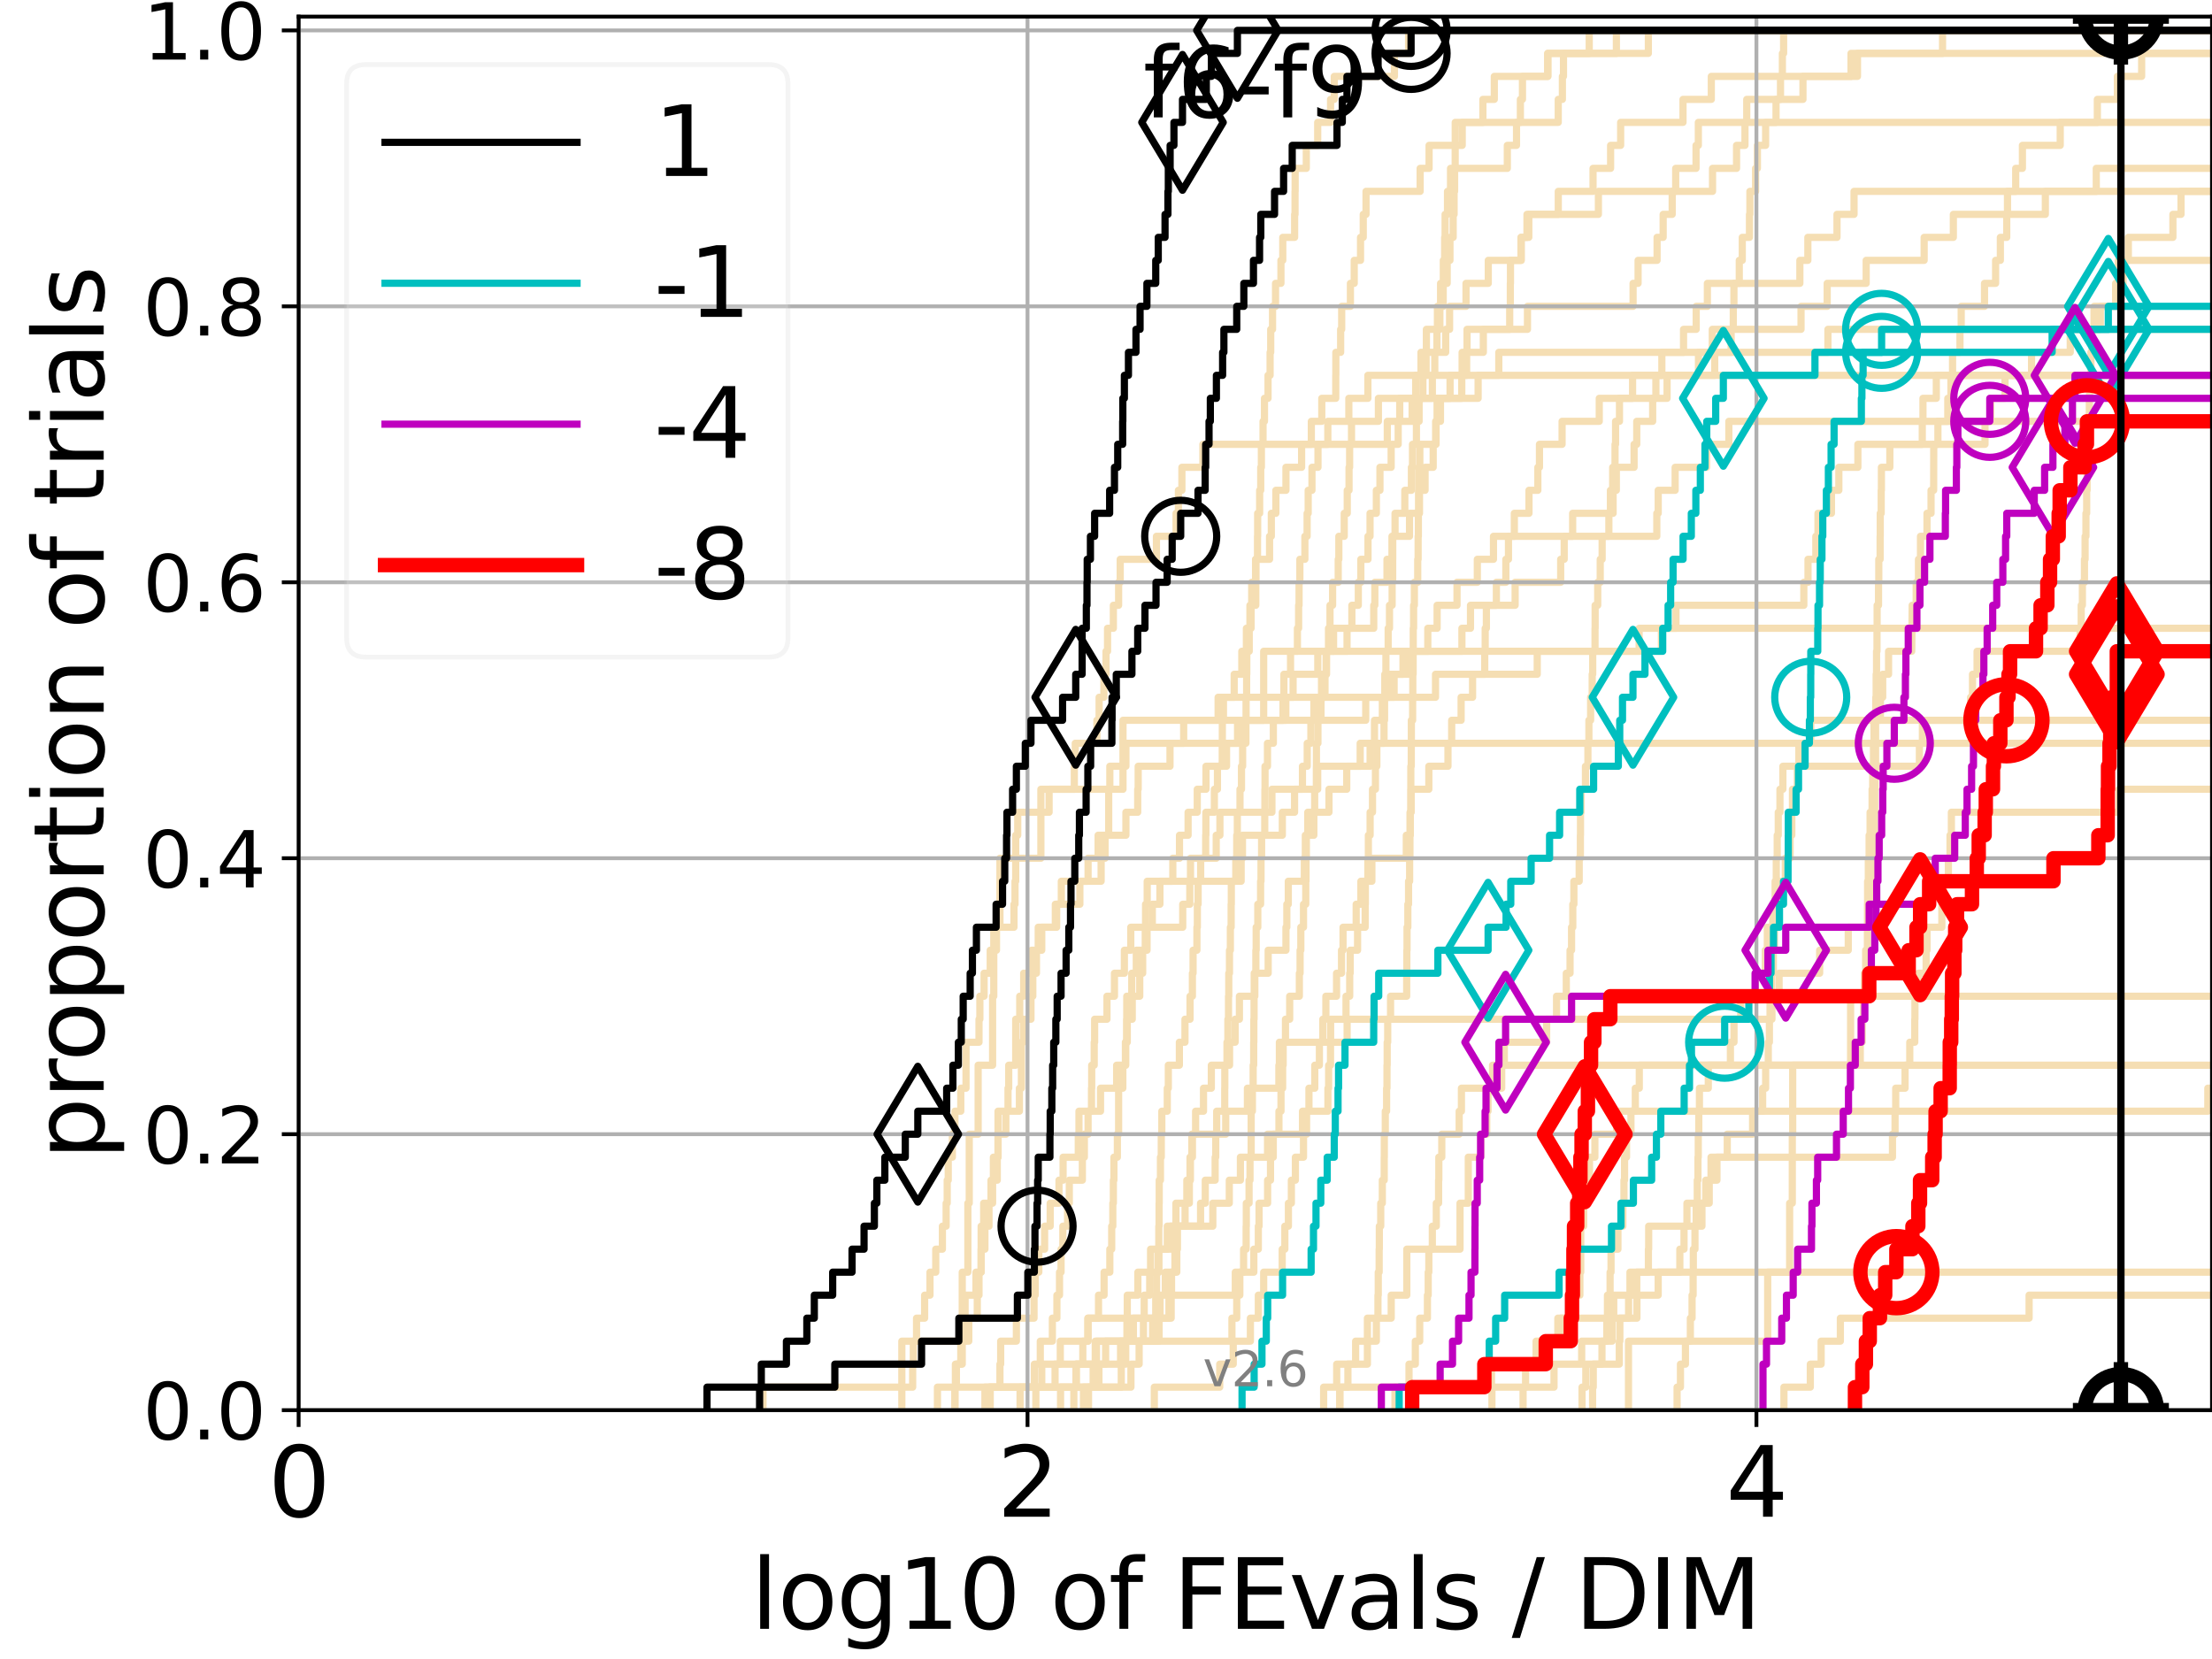 <?xml version="1.0" encoding="utf-8" standalone="no"?>
<!DOCTYPE svg PUBLIC "-//W3C//DTD SVG 1.1//EN"
  "http://www.w3.org/Graphics/SVG/1.1/DTD/svg11.dtd">
<svg xmlns:xlink="http://www.w3.org/1999/xlink" width="460.8pt" height="345.6pt" viewBox="0 0 460.8 345.6" xmlns="http://www.w3.org/2000/svg" version="1.1">
 <defs>
  <style type="text/css">*{stroke-linejoin: round; stroke-linecap: butt}</style>
 </defs>
 <g id="figure_1">
  <g id="patch_1">
   <path d="M 0 345.6 
L 460.8 345.6 
L 460.8 0 
L 0 0 
z
" style="fill: #ffffff"/>
  </g>
  <g id="axes_1">
   <g id="patch_2">
    <path d="M 62.208 293.76 
L 460.8 293.76 
L 460.8 3.456 
L 62.208 3.456 
z
" style="fill: #ffffff"/>
   </g>
   <g id="line2d_1">
    <path d="M 223.703 293.76 
L 223.703 288.97 
L 224.24 288.97 
L 224.24 284.179 
L 225.568 284.179 
L 225.568 279.389 
L 226.621 279.389 
L 226.621 274.598 
L 228.842 274.598 
L 228.842 269.808 
L 230 269.808 
L 230 265.017 
L 231.198 265.017 
L 231.198 260.227 
L 231.588 260.227 
L 231.588 255.436 
L 231.819 255.436 
L 231.819 250.646 
L 231.934 250.646 
L 231.934 245.855 
L 232.049 245.855 
L 232.049 241.065 
L 232.767 241.065 
L 232.767 236.274 
L 233.028 236.274 
L 233.028 231.484 
L 233.028 231.484 
L 233.028 226.693 
L 233.906 226.693 
L 233.906 221.903 
L 234.515 221.903 
L 234.515 217.112 
L 234.691 217.112 
L 234.691 212.322 
L 234.727 212.322 
L 234.727 207.531 
L 235.767 207.531 
L 235.767 202.741 
L 236.709 202.741 
L 236.709 197.95 
L 238.579 197.95 
L 238.579 193.16 
L 246.385 193.16 
L 246.385 188.369 
L 247.86 188.369 
L 247.86 183.579 
L 248.002 183.579 
L 248.002 178.788 
L 253.359 178.788 
L 253.359 173.998 
L 254.131 173.998 
L 254.131 169.207 
L 264.967 169.207 
L 264.967 164.417 
L 274.499 164.417 
L 274.499 159.626 
L 285.421 159.626 
L 285.421 154.836 
L 285.421 154.836 
L 285.421 154.836 
L 460.8 154.836 
" clip-path="url(#p847912f66d)" style="fill: none; stroke: #f5deb3; stroke-width: 1.5; stroke-linecap: square"/>
   </g>
   <g id="line2d_2">
    <path d="M 339.243 293.76 
L 339.243 279.389 
L 368.242 279.389 
L 368.242 265.017 
L 372.816 265.017 
L 372.816 250.646 
L 373.368 250.646 
L 373.368 236.274 
L 373.451 236.274 
L 373.451 221.903 
L 385.514 221.903 
L 385.514 207.531 
L 385.514 207.531 
L 385.514 207.531 
L 460.8 207.531 
" clip-path="url(#p847912f66d)" style="fill: none; stroke: #f5deb3; stroke-width: 1.5; stroke-linecap: square"/>
   </g>
   <g id="line2d_3">
    <path d="M 158.945 293.76 
L 158.945 288.97 
L 190.125 288.97 
L 190.125 284.179 
L 190.261 284.179 
L 190.261 279.389 
L 190.933 279.389 
L 190.933 274.598 
L 192.617 274.598 
L 192.617 269.808 
L 193.735 269.808 
L 193.735 265.017 
L 194.934 265.017 
L 194.934 260.227 
L 196.318 260.227 
L 196.318 255.436 
L 197.099 255.436 
L 197.099 250.646 
L 197.319 250.646 
L 197.319 245.855 
L 197.537 245.855 
L 197.537 241.065 
L 198.397 241.065 
L 198.397 236.274 
L 198.923 236.274 
L 198.923 231.484 
L 200.151 231.484 
L 200.151 226.693 
L 201.239 226.693 
L 201.239 221.903 
L 201.239 221.903 
L 201.239 217.112 
L 203.946 217.112 
L 203.946 212.322 
L 204.124 212.322 
L 204.124 207.531 
L 205.004 207.531 
L 205.004 202.741 
L 206.28 202.741 
L 206.28 197.95 
L 207.589 197.95 
L 207.589 193.16 
L 211.232 193.16 
L 211.232 188.369 
L 211.446 188.369 
L 211.446 183.579 
L 211.589 183.579 
L 211.589 178.788 
L 211.589 178.788 
L 211.589 173.998 
L 212.012 173.998 
L 212.012 169.207 
L 218.546 169.207 
L 218.546 164.417 
L 223.801 164.417 
L 223.801 159.626 
L 223.997 159.626 
L 223.997 154.836 
L 228.503 154.836 
L 228.503 150.045 
L 228.968 150.045 
L 228.968 145.255 
L 229.959 145.255 
L 229.959 140.464 
L 230.404 140.464 
L 230.404 135.674 
L 230.724 135.674 
L 230.724 130.883 
L 231.934 130.883 
L 231.934 126.093 
L 233.028 126.093 
L 233.028 121.302 
L 233.36 121.302 
L 233.36 116.512 
L 240.908 116.512 
L 240.908 111.721 
L 244.996 111.721 
L 244.996 106.931 
L 245.482 106.931 
L 245.482 102.14 
L 246.211 102.14 
L 246.211 97.35 
L 250.583 97.35 
L 250.583 92.559 
L 276.612 92.559 
L 276.612 87.769 
L 280.987 87.769 
L 280.987 82.978 
L 284.956 82.978 
L 284.956 78.188 
L 305.53 78.188 
L 305.53 73.397 
L 305.612 73.397 
L 305.612 68.607 
L 318.2 68.607 
L 318.2 63.816 
L 340.2 63.816 
L 340.2 59.026 
L 341.244 59.026 
L 341.244 54.235 
L 345.2 54.235 
L 345.2 49.445 
L 346.465 49.445 
L 346.465 44.654 
L 348.35 44.654 
L 348.35 39.864 
L 349.078 39.864 
L 349.078 35.073 
L 353.315 35.073 
L 353.315 30.283 
L 353.797 30.283 
L 353.797 25.492 
L 353.797 25.492 
L 353.797 25.492 
L 460.8 25.492 
" clip-path="url(#p847912f66d)" style="fill: none; stroke: #f5deb3; stroke-width: 1.5; stroke-linecap: square"/>
   </g>
   <g id="line2d_4">
    <path d="M 198.923 293.76 
L 198.923 288.97 
L 233.58 288.97 
L 233.58 284.179 
L 234.515 284.179 
L 234.515 279.389 
L 240.11 279.389 
L 240.11 274.598 
L 240.762 274.598 
L 240.762 269.808 
L 240.937 269.808 
L 240.937 265.017 
L 241.286 265.017 
L 241.286 260.227 
L 241.401 260.227 
L 241.401 255.436 
L 241.458 255.436 
L 241.458 250.646 
L 241.487 250.646 
L 241.487 245.855 
L 241.744 245.855 
L 241.744 241.065 
L 241.915 241.065 
L 241.915 236.274 
L 242.028 236.274 
L 242.028 231.484 
L 243.165 231.484 
L 243.165 226.693 
L 243.383 226.693 
L 243.383 221.903 
L 245.685 221.903 
L 245.685 217.112 
L 246.852 217.112 
L 246.852 212.322 
L 247.907 212.322 
L 247.907 207.531 
L 248.4 207.531 
L 248.4 202.741 
L 248.539 202.741 
L 248.539 197.95 
L 249.34 197.95 
L 249.34 193.16 
L 249.431 193.16 
L 249.431 188.369 
L 249.588 188.369 
L 249.588 183.579 
L 250.122 183.579 
L 250.122 178.788 
L 251.166 178.788 
L 251.166 173.998 
L 251.209 173.998 
L 251.209 169.207 
L 252.977 169.207 
L 252.977 164.417 
L 253.619 164.417 
L 253.619 159.626 
L 254.616 159.626 
L 254.616 154.836 
L 254.636 154.836 
L 254.636 150.045 
L 254.866 150.045 
L 254.866 145.255 
L 257.103 145.255 
L 257.103 140.464 
L 258.69 140.464 
L 258.69 135.674 
L 259.647 135.674 
L 259.647 130.883 
L 260.625 130.883 
L 260.625 126.093 
L 261.606 126.093 
L 261.606 121.302 
L 261.637 121.302 
L 261.637 116.512 
L 264.471 116.512 
L 264.471 111.721 
L 264.84 111.721 
L 264.84 106.931 
L 265.788 106.931 
L 265.788 102.14 
L 267.889 102.14 
L 267.889 97.35 
L 271.15 97.35 
L 271.15 92.559 
L 273.176 92.559 
L 273.176 87.769 
L 275.352 87.769 
L 275.352 82.978 
L 278.261 82.978 
L 278.261 78.188 
L 278.28 78.188 
L 278.28 73.397 
L 279.28 73.397 
L 279.28 68.607 
L 279.498 68.607 
L 279.498 63.816 
L 281.314 63.816 
L 281.314 59.026 
L 282.111 59.026 
L 282.111 54.235 
L 283.423 54.235 
L 283.423 49.445 
L 283.99 49.445 
L 283.99 44.654 
L 284.57 44.654 
L 284.57 39.864 
L 295.843 39.864 
L 295.843 35.073 
L 297.705 35.073 
L 297.705 30.283 
L 304.608 30.283 
L 304.608 25.492 
L 308.913 25.492 
L 308.913 20.702 
L 311.291 20.702 
L 311.291 15.911 
L 322.46 15.911 
L 322.46 11.121 
L 331.066 11.121 
L 331.066 6.33 
L 331.066 6.33 
L 331.066 6.33 
L 460.8 6.33 
" clip-path="url(#p847912f66d)" style="fill: none; stroke: #f5deb3; stroke-width: 1.5; stroke-linecap: square"/>
   </g>
   <g id="line2d_5"/>
   <g id="line2d_6"/>
   <g id="line2d_7">
    <path d="M 226.756 293.76 
L 226.756 288.97 
L 228.926 288.97 
L 228.926 284.179 
L 230.324 284.179 
L 230.324 279.389 
L 256.635 279.389 
L 256.635 274.598 
L 257.634 274.598 
L 257.634 269.808 
L 258.279 269.808 
L 258.279 265.017 
L 259.063 265.017 
L 259.063 260.227 
L 259.597 260.227 
L 259.597 255.436 
L 259.63 255.436 
L 259.63 250.646 
L 260.204 250.646 
L 260.204 245.855 
L 260.399 245.855 
L 260.399 241.065 
L 260.641 241.065 
L 260.641 236.274 
L 260.641 236.274 
L 260.641 231.484 
L 260.897 231.484 
L 260.897 226.693 
L 261.056 226.693 
L 261.056 221.903 
L 261.166 221.903 
L 261.166 217.112 
L 261.198 217.112 
L 261.198 212.322 
L 261.245 212.322 
L 261.245 207.531 
L 261.402 207.531 
L 261.402 202.741 
L 261.621 202.741 
L 261.621 197.95 
L 261.684 197.95 
L 261.684 193.16 
L 262.024 193.16 
L 262.024 188.369 
L 262.604 188.369 
L 262.604 183.579 
L 262.694 183.579 
L 262.694 178.788 
L 262.815 178.788 
L 262.815 173.998 
L 263.47 173.998 
L 263.47 169.207 
L 263.499 169.207 
L 263.499 164.417 
L 263.529 164.417 
L 263.529 159.626 
L 264.039 159.626 
L 264.039 154.836 
L 265.262 154.836 
L 265.262 150.045 
L 267.278 150.045 
L 267.278 145.255 
L 267.461 145.255 
L 267.461 140.464 
L 268.842 140.464 
L 268.842 135.674 
L 270.275 135.674 
L 270.275 130.883 
L 270.525 130.883 
L 270.525 126.093 
L 270.62 126.093 
L 270.62 121.302 
L 270.786 121.302 
L 270.786 116.512 
L 271.831 116.512 
L 271.831 111.721 
L 272.297 111.721 
L 272.297 106.931 
L 272.521 106.931 
L 272.521 102.14 
L 273.307 102.14 
L 273.307 97.35 
L 274.562 97.35 
L 274.562 92.559 
L 288.998 92.559 
L 288.998 87.769 
L 291.59 87.769 
L 291.59 82.978 
L 294.914 82.978 
L 294.914 78.188 
L 296.014 78.188 
L 296.014 73.397 
L 301.163 73.397 
L 301.163 68.607 
L 301.975 68.607 
L 301.975 63.816 
L 305.398 63.816 
L 305.398 59.026 
L 310.037 59.026 
L 310.037 54.235 
L 316.909 54.235 
L 316.909 49.445 
L 318.099 49.445 
L 318.099 44.654 
L 324.616 44.654 
L 324.616 39.864 
L 331.859 39.864 
L 331.859 35.073 
L 335.518 35.073 
L 335.518 30.283 
L 337.611 30.283 
L 337.611 25.492 
L 350.602 25.492 
L 350.602 20.702 
L 356.497 20.702 
L 356.497 15.911 
L 386.948 15.911 
L 386.948 11.121 
L 404.665 11.121 
L 404.665 6.33 
L 404.665 6.33 
L 404.665 6.33 
L 460.8 6.33 
" clip-path="url(#p847912f66d)" style="fill: none; stroke: #f5deb3; stroke-width: 1.5; stroke-linecap: square"/>
   </g>
   <g id="line2d_8">
    <path d="M 331.766 293.76 
L 331.766 288.97 
L 331.907 288.97 
L 331.907 284.179 
L 333.72 284.179 
L 333.72 279.389 
L 334.73 279.389 
L 334.73 274.598 
L 334.865 274.598 
L 334.865 269.808 
L 335.411 269.808 
L 335.411 265.017 
L 335.607 265.017 
L 335.607 260.227 
L 337.046 260.227 
L 337.046 255.436 
L 338.068 255.436 
L 338.068 250.646 
L 338.302 250.646 
L 338.302 245.855 
L 338.425 245.855 
L 338.425 241.065 
L 338.835 241.065 
L 338.835 236.274 
L 339.757 236.274 
L 339.757 231.484 
L 367.192 231.484 
L 367.192 226.693 
L 367.818 226.693 
L 367.818 221.903 
L 368.366 221.903 
L 368.366 217.112 
L 368.599 217.112 
L 368.599 212.322 
L 368.733 212.322 
L 368.733 207.531 
L 369.039 207.531 
L 369.039 202.741 
L 369.421 202.741 
L 369.421 197.95 
L 369.639 197.95 
L 369.639 193.16 
L 369.747 193.16 
L 369.747 188.369 
L 369.787 188.369 
L 369.787 183.579 
L 370.031 183.579 
L 370.031 178.788 
L 370.224 178.788 
L 370.224 173.998 
L 370.442 173.998 
L 370.442 169.207 
L 370.797 169.207 
L 370.797 164.417 
L 371.407 164.417 
L 371.407 159.626 
L 399.845 159.626 
L 399.845 154.836 
L 400.471 154.836 
L 400.471 150.045 
L 400.471 150.045 
L 400.471 150.045 
L 460.8 150.045 
" clip-path="url(#p847912f66d)" style="fill: none; stroke: #f5deb3; stroke-width: 1.5; stroke-linecap: square"/>
   </g>
   <g id="line2d_9">
    <path d="M 205.177 293.76 
L 205.177 288.97 
L 219.788 288.97 
L 219.788 284.179 
L 228.161 284.179 
L 228.161 279.389 
L 241.458 279.389 
L 241.458 274.598 
L 243.518 274.598 
L 243.518 269.808 
L 244.053 269.808 
L 244.053 265.017 
L 244.762 265.017 
L 244.762 260.227 
L 244.892 260.227 
L 244.892 255.436 
L 250.1 255.436 
L 250.1 250.646 
L 251.08 250.646 
L 251.08 245.855 
L 253.138 245.855 
L 253.138 241.065 
L 253.259 241.065 
L 253.259 236.274 
L 253.459 236.274 
L 253.459 231.484 
L 255.133 231.484 
L 255.133 226.693 
L 255.152 226.693 
L 255.152 221.903 
L 255.603 221.903 
L 255.603 217.112 
L 255.79 217.112 
L 255.79 212.322 
L 255.92 212.322 
L 255.92 207.531 
L 255.975 207.531 
L 255.975 202.741 
L 256.123 202.741 
L 256.123 197.95 
L 256.307 197.95 
L 256.307 193.16 
L 256.471 193.16 
L 256.471 188.369 
L 256.507 188.369 
L 256.507 183.579 
L 257.44 183.579 
L 257.44 178.788 
L 257.634 178.788 
L 257.634 173.998 
L 257.757 173.998 
L 257.757 169.207 
L 258.313 169.207 
L 258.313 164.417 
L 258.622 164.417 
L 258.622 159.626 
L 258.86 159.626 
L 258.86 154.836 
L 259.547 154.836 
L 259.547 150.045 
L 259.58 150.045 
L 259.58 145.255 
L 259.696 145.255 
L 259.696 140.464 
L 259.729 140.464 
L 259.729 135.674 
L 260.237 135.674 
L 260.237 130.883 
L 260.383 130.883 
L 260.383 126.093 
L 260.753 126.093 
L 260.753 121.302 
L 261.559 121.302 
L 261.559 116.512 
L 261.962 116.512 
L 261.962 111.721 
L 261.993 111.721 
L 261.993 106.931 
L 262.407 106.931 
L 262.407 102.14 
L 262.634 102.14 
L 262.634 97.35 
L 262.77 97.35 
L 262.77 92.559 
L 263.114 92.559 
L 263.114 87.769 
L 263.411 87.769 
L 263.411 82.978 
L 264.155 82.978 
L 264.155 78.188 
L 264.585 78.188 
L 264.585 73.397 
L 264.713 73.397 
L 264.713 68.607 
L 265.094 68.607 
L 265.094 63.816 
L 265.719 63.816 
L 265.719 59.026 
L 266.842 59.026 
L 266.842 54.235 
L 267.225 54.235 
L 267.225 49.445 
L 269.694 49.445 
L 269.694 44.654 
L 269.779 44.654 
L 269.779 39.864 
L 269.804 39.864 
L 269.804 35.073 
L 272.127 35.073 
L 272.127 30.283 
L 274.499 30.283 
L 274.499 25.492 
L 277.181 25.492 
L 277.181 20.702 
L 277.95 20.702 
L 277.95 15.911 
L 290.485 15.911 
L 290.485 11.121 
L 293.434 11.121 
L 293.434 6.33 
L 293.434 6.33 
L 293.434 6.33 
L 460.8 6.33 
" clip-path="url(#p847912f66d)" style="fill: none; stroke: #f5deb3; stroke-width: 1.5; stroke-linecap: square"/>
   </g>
   <g id="line2d_10">
    <path d="M 310.797 293.76 
L 310.797 288.97 
L 323.73 288.97 
L 323.73 284.179 
L 329.493 284.179 
L 329.493 279.389 
L 335.831 279.389 
L 335.831 274.598 
L 341.002 274.598 
L 341.002 269.808 
L 345.431 269.808 
L 345.431 265.017 
L 349.941 265.017 
L 349.941 260.227 
L 350.813 260.227 
L 350.813 255.436 
L 351.424 255.436 
L 351.424 250.646 
L 356.059 250.646 
L 356.059 245.855 
L 357.673 245.855 
L 357.673 241.065 
L 394.238 241.065 
L 394.238 236.274 
L 394.775 236.274 
L 394.775 231.484 
L 394.91 231.484 
L 394.91 226.693 
L 396.859 226.693 
L 396.859 221.903 
L 397.84 221.903 
L 397.84 217.112 
L 398.881 217.112 
L 398.881 212.322 
L 398.915 212.322 
L 398.915 207.531 
L 399.63 207.531 
L 399.63 202.741 
L 401.252 202.741 
L 401.252 197.95 
L 401.435 197.95 
L 401.435 193.16 
L 404.523 193.16 
L 404.523 188.369 
L 404.876 188.369 
L 404.876 183.579 
L 405.883 183.579 
L 405.883 178.788 
L 406.225 178.788 
L 406.225 173.998 
L 406.508 173.998 
L 406.508 169.207 
L 441.453 169.207 
L 441.453 164.417 
L 441.453 164.417 
L 441.453 164.417 
L 460.8 164.417 
" clip-path="url(#p847912f66d)" style="fill: none; stroke: #f5deb3; stroke-width: 1.5; stroke-linecap: square"/>
   </g>
   <g id="line2d_11">
    <path d="M 206.28 293.76 
L 206.28 288.97 
L 235.596 288.97 
L 235.596 284.179 
L 237.301 284.179 
L 237.301 279.389 
L 238.201 279.389 
L 238.201 274.598 
L 241.659 274.598 
L 241.659 269.808 
L 242.754 269.808 
L 242.754 265.017 
L 245.15 265.017 
L 245.15 260.227 
L 245.278 260.227 
L 245.278 255.436 
L 246.876 255.436 
L 246.876 250.646 
L 247.239 250.646 
L 247.239 245.855 
L 247.978 245.855 
L 247.978 241.065 
L 248.4 241.065 
L 248.4 236.274 
L 255.341 236.274 
L 255.341 231.484 
L 259.861 231.484 
L 259.861 226.693 
L 266.413 226.693 
L 266.413 221.903 
L 266.521 221.903 
L 266.521 217.112 
L 280.63 217.112 
L 280.63 212.322 
L 369.128 212.322 
L 369.128 207.531 
L 370.615 207.531 
L 370.615 202.741 
L 379.067 202.741 
L 379.067 197.95 
L 385.027 197.95 
L 385.027 193.16 
L 389.627 193.16 
L 389.627 188.369 
L 390.13 188.369 
L 390.13 183.579 
L 390.195 183.579 
L 390.195 178.788 
L 390.233 178.788 
L 390.233 173.998 
L 390.452 173.998 
L 390.452 169.207 
L 390.543 169.207 
L 390.543 164.417 
L 390.613 164.417 
L 390.613 159.626 
L 390.715 159.626 
L 390.715 154.836 
L 390.72 154.836 
L 390.72 150.045 
L 390.762 150.045 
L 390.762 145.255 
L 390.839 145.255 
L 390.839 140.464 
L 390.919 140.464 
L 390.919 135.674 
L 391.013 135.674 
L 391.013 130.883 
L 391.038 130.883 
L 391.038 126.093 
L 391.329 126.093 
L 391.329 121.302 
L 391.385 121.302 
L 391.385 116.512 
L 391.665 116.512 
L 391.665 111.721 
L 391.687 111.721 
L 391.687 106.931 
L 391.887 106.931 
L 391.887 102.14 
L 391.932 102.14 
L 391.932 97.35 
L 393.688 97.35 
L 393.688 92.559 
L 413.513 92.559 
L 413.513 87.769 
L 414.701 87.769 
L 414.701 82.978 
L 417.682 82.978 
L 417.682 78.188 
L 423.208 78.188 
L 423.208 73.397 
L 431.274 73.397 
L 431.274 68.607 
L 437.533 68.607 
L 437.533 63.816 
L 441.74 63.816 
L 441.74 59.026 
L 442.289 59.026 
L 442.289 54.235 
L 443.374 54.235 
L 443.374 49.445 
L 452.655 49.445 
L 452.655 44.654 
L 454.348 44.654 
L 454.348 39.864 
L 461.8 39.864 
" clip-path="url(#p847912f66d)" style="fill: none; stroke: #f5deb3; stroke-width: 1.5; stroke-linecap: square"/>
   </g>
   <g id="line2d_12">
    <path d="M 195.286 293.76 
L 195.286 288.97 
L 199.234 288.97 
L 199.234 284.179 
L 200.452 284.179 
L 200.452 279.389 
L 201.044 279.389 
L 201.044 274.598 
L 201.044 274.598 
L 201.044 269.808 
L 203.312 269.808 
L 203.312 265.017 
L 204.391 265.017 
L 204.391 260.227 
L 204.391 260.227 
L 204.391 255.436 
L 204.917 255.436 
L 204.917 250.646 
L 206.447 250.646 
L 206.447 245.855 
L 206.941 245.855 
L 206.941 241.065 
L 207.909 241.065 
L 207.909 236.274 
L 207.909 236.274 
L 207.909 231.484 
L 212.361 231.484 
L 212.361 226.693 
L 212.775 226.693 
L 212.775 221.903 
L 212.775 221.903 
L 212.775 217.112 
L 213.184 217.112 
L 213.184 212.322 
L 214.77 212.322 
L 214.77 207.531 
L 215.155 207.531 
L 215.155 202.741 
L 215.912 202.741 
L 215.912 197.95 
L 217.015 197.95 
L 217.015 193.16 
L 220.119 193.16 
L 220.119 188.369 
L 221.092 188.369 
L 221.092 183.579 
L 226.666 183.579 
L 226.666 178.788 
L 228.757 178.788 
L 228.757 173.998 
L 230.962 173.998 
L 230.962 169.207 
L 230.962 169.207 
L 230.962 164.417 
L 231.198 164.417 
L 231.198 159.626 
L 234.55 159.626 
L 234.55 154.836 
L 259.147 154.836 
L 259.147 150.045 
L 267.863 150.045 
L 267.863 145.255 
L 299.044 145.255 
L 299.044 140.464 
L 320.232 140.464 
L 320.232 135.674 
L 346.104 135.674 
L 346.104 130.883 
L 349.134 130.883 
L 349.134 126.093 
L 375.772 126.093 
L 375.772 121.302 
L 376.641 121.302 
L 376.641 116.512 
L 378.273 116.512 
L 378.273 111.721 
L 378.716 111.721 
L 378.716 106.931 
L 381.527 106.931 
L 381.527 102.14 
L 383.065 102.14 
L 383.065 97.35 
L 387.029 97.35 
L 387.029 92.559 
L 400.446 92.559 
L 400.446 87.769 
L 400.587 87.769 
L 400.587 82.978 
L 403.369 82.978 
L 403.369 78.188 
L 403.369 78.188 
L 403.369 78.188 
L 460.8 78.188 
" clip-path="url(#p847912f66d)" style="fill: none; stroke: #f5deb3; stroke-width: 1.5; stroke-linecap: square"/>
   </g>
   <g id="line2d_13">
    <path d="M 275.74 293.76 
L 275.74 288.97 
L 278.458 288.97 
L 278.458 284.179 
L 284.856 284.179 
L 284.856 279.389 
L 284.856 279.389 
L 284.856 274.598 
L 289.816 274.598 
L 289.816 269.808 
L 293.063 269.808 
L 293.063 265.017 
L 293.063 265.017 
L 293.063 260.227 
L 304.148 260.227 
L 304.148 255.436 
L 304.148 255.436 
L 304.148 250.646 
L 305.87 250.646 
L 305.87 245.855 
L 305.87 245.855 
L 305.87 241.065 
L 308.491 241.065 
L 308.491 236.274 
L 309.716 236.274 
L 309.716 231.484 
L 309.984 231.484 
L 309.984 226.693 
L 312.833 226.693 
L 312.833 221.903 
L 312.833 221.903 
L 312.833 221.903 
L 460.8 221.903 
" clip-path="url(#p847912f66d)" style="fill: none; stroke: #f5deb3; stroke-width: 1.5; stroke-linecap: square"/>
   </g>
   <g id="line2d_14">
    <path d="M 220.932 293.76 
L 220.932 288.97 
L 224.143 288.97 
L 224.143 284.179 
L 233.433 284.179 
L 233.433 279.389 
L 236.106 279.389 
L 236.106 274.598 
L 238.359 274.598 
L 238.359 269.808 
L 239.506 269.808 
L 239.506 265.017 
L 241.43 265.017 
L 241.43 260.227 
L 243.84 260.227 
L 243.84 255.436 
L 244.97 255.436 
L 244.97 250.646 
L 247.765 250.646 
L 247.765 245.855 
L 247.907 245.855 
L 247.907 241.065 
L 248.283 241.065 
L 248.283 236.274 
L 249.068 236.274 
L 249.068 231.484 
L 250.713 231.484 
L 250.713 226.693 
L 252.343 226.693 
L 252.343 221.903 
L 256.141 221.903 
L 256.141 217.112 
L 257.299 217.112 
L 257.299 212.322 
L 258.192 212.322 
L 258.192 207.531 
L 261.277 207.531 
L 261.277 202.741 
L 264.184 202.741 
L 264.184 197.95 
L 267.889 197.95 
L 267.889 193.16 
L 268.069 193.16 
L 268.069 188.369 
L 268.375 188.369 
L 268.375 183.579 
L 271.717 183.579 
L 271.717 178.788 
L 271.923 178.788 
L 271.923 173.998 
L 272.432 173.998 
L 272.432 169.207 
L 276.849 169.207 
L 276.849 164.417 
L 280.551 164.417 
L 280.551 159.626 
L 283.351 159.626 
L 283.351 154.836 
L 286.332 154.836 
L 286.332 150.045 
L 287.97 150.045 
L 287.97 145.255 
L 290.42 145.255 
L 290.42 140.464 
L 292.267 140.464 
L 292.267 135.674 
L 297.438 135.674 
L 297.438 130.883 
L 299.378 130.883 
L 299.378 126.093 
L 303.524 126.093 
L 303.524 121.302 
L 307.753 121.302 
L 307.753 116.512 
L 311.118 116.512 
L 311.118 111.721 
L 345.141 111.721 
L 345.141 106.931 
L 345.435 106.931 
L 345.435 102.14 
L 348.964 102.14 
L 348.964 97.35 
L 355.521 97.35 
L 355.521 92.559 
L 360.151 92.559 
L 360.151 87.769 
L 360.151 87.769 
L 360.151 87.769 
L 460.8 87.769 
" clip-path="url(#p847912f66d)" style="fill: none; stroke: #f5deb3; stroke-width: 1.5; stroke-linecap: square"/>
   </g>
   <g id="line2d_15">
    <path d="M 371.625 293.76 
L 371.625 288.97 
L 377.122 288.97 
L 377.122 284.179 
L 379.375 284.179 
L 379.375 279.389 
L 383.381 279.389 
L 383.381 274.598 
L 422.701 274.598 
L 422.701 269.808 
L 422.701 269.808 
L 422.701 269.808 
L 460.8 269.808 
" clip-path="url(#p847912f66d)" style="fill: none; stroke: #f5deb3; stroke-width: 1.5; stroke-linecap: square"/>
   </g>
   <g id="line2d_16">
    <path d="M 329.567 293.76 
L 329.567 288.97 
L 330.357 288.97 
L 330.357 284.179 
L 337.328 284.179 
L 337.328 279.389 
L 337.448 279.389 
L 337.448 274.598 
L 339.266 274.598 
L 339.266 269.808 
L 339.552 269.808 
L 339.552 265.017 
L 343.39 265.017 
L 343.39 260.227 
L 343.449 260.227 
L 343.449 255.436 
L 354.545 255.436 
L 354.545 250.646 
L 355.345 250.646 
L 355.345 245.855 
L 356.439 245.855 
L 356.439 241.065 
L 359.817 241.065 
L 359.817 236.274 
L 365.095 236.274 
L 365.095 231.484 
L 459.932 231.484 
L 459.932 226.693 
L 461.8 226.693 
" clip-path="url(#p847912f66d)" style="fill: none; stroke: #f5deb3; stroke-width: 1.5; stroke-linecap: square"/>
   </g>
   <g id="line2d_17">
    <path d="M 279.07 293.76 
L 279.07 288.97 
L 293.523 288.97 
L 293.523 284.179 
L 294.84 284.179 
L 294.84 279.389 
L 295.755 279.389 
L 295.755 274.598 
L 297.359 274.598 
L 297.359 269.808 
L 297.522 269.808 
L 297.522 265.017 
L 297.653 265.017 
L 297.653 260.227 
L 298.381 260.227 
L 298.381 255.436 
L 299.209 255.436 
L 299.209 250.646 
L 299.684 250.646 
L 299.684 245.855 
L 299.733 245.855 
L 299.733 241.065 
L 300.35 241.065 
L 300.35 236.274 
L 303.971 236.274 
L 303.971 231.484 
L 304.442 231.484 
L 304.442 226.693 
L 310.926 226.693 
L 310.926 221.903 
L 313.373 221.903 
L 313.373 217.112 
L 322.196 217.112 
L 322.196 212.322 
L 324.255 212.322 
L 324.255 207.531 
L 326.287 207.531 
L 326.287 202.741 
L 327.071 202.741 
L 327.071 197.95 
L 327.384 197.95 
L 327.384 193.16 
L 327.642 193.16 
L 327.642 188.369 
L 327.87 188.369 
L 327.87 183.579 
L 328.974 183.579 
L 328.974 178.788 
L 329.222 178.788 
L 329.222 173.998 
L 329.246 173.998 
L 329.246 169.207 
L 329.356 169.207 
L 329.356 164.417 
L 330.281 164.417 
L 330.281 159.626 
L 330.792 159.626 
L 330.792 154.836 
L 330.998 154.836 
L 330.998 150.045 
L 331.355 150.045 
L 331.355 145.255 
L 331.683 145.255 
L 331.683 140.464 
L 331.792 140.464 
L 331.792 135.674 
L 332.273 135.674 
L 332.273 130.883 
L 332.297 130.883 
L 332.297 126.093 
L 332.833 126.093 
L 332.833 121.302 
L 333.356 121.302 
L 333.356 116.512 
L 333.756 116.512 
L 333.756 111.721 
L 335.158 111.721 
L 335.158 106.931 
L 335.481 106.931 
L 335.481 102.14 
L 335.951 102.14 
L 335.951 97.35 
L 336.441 97.35 
L 336.441 92.559 
L 336.553 92.559 
L 336.553 87.769 
L 337.366 87.769 
L 337.366 82.978 
L 340.097 82.978 
L 340.097 78.188 
L 357.205 78.188 
L 357.205 73.397 
L 360.628 73.397 
L 360.628 68.607 
L 361.074 68.607 
L 361.074 63.816 
L 361.209 63.816 
L 361.209 59.026 
L 362.323 59.026 
L 362.323 54.235 
L 362.948 54.235 
L 362.948 49.445 
L 364.449 49.445 
L 364.449 44.654 
L 364.537 44.654 
L 364.537 39.864 
L 365.719 39.864 
L 365.719 35.073 
L 366.096 35.073 
L 366.096 30.283 
L 367.813 30.283 
L 367.813 25.492 
L 369.98 25.492 
L 369.98 20.702 
L 370.911 20.702 
L 370.911 15.911 
L 371.303 15.911 
L 371.303 11.121 
L 371.558 11.121 
L 371.558 6.33 
L 371.558 6.33 
L 371.558 6.33 
L 460.8 6.33 
" clip-path="url(#p847912f66d)" style="fill: none; stroke: #f5deb3; stroke-width: 1.5; stroke-linecap: square"/>
   </g>
   <g id="line2d_18">
    <path d="M 198.923 293.76 
L 198.923 288.97 
L 199.027 288.97 
L 199.027 284.179 
L 200.151 284.179 
L 200.151 279.389 
L 201.818 279.389 
L 201.818 274.598 
L 203.585 274.598 
L 203.585 269.808 
L 203.946 269.808 
L 203.946 265.017 
L 204.391 265.017 
L 204.391 260.227 
L 205.177 260.227 
L 205.177 255.436 
L 206.029 255.436 
L 206.029 250.646 
L 206.777 250.646 
L 206.777 245.855 
L 207.75 245.855 
L 207.75 241.065 
L 207.909 241.065 
L 207.909 236.274 
L 209.536 236.274 
L 209.536 231.484 
L 209.987 231.484 
L 209.987 226.693 
L 210.136 226.693 
L 210.136 221.903 
L 211.589 221.903 
L 211.589 217.112 
L 211.589 217.112 
L 211.589 212.322 
L 212.431 212.322 
L 212.431 207.531 
L 213.252 207.531 
L 213.252 202.741 
L 214.899 202.741 
L 214.899 197.95 
L 216.283 197.95 
L 216.283 193.16 
L 219.844 193.16 
L 219.844 188.369 
L 224.958 188.369 
L 224.958 183.579 
L 229.385 183.579 
L 229.385 178.788 
L 230.203 178.788 
L 230.203 173.998 
L 234.55 173.998 
L 234.55 169.207 
L 237.006 169.207 
L 237.006 164.417 
L 237.105 164.417 
L 237.105 159.626 
L 243.733 159.626 
L 243.733 154.836 
L 246.582 154.836 
L 246.582 150.045 
L 253.757 150.045 
L 253.757 145.255 
L 269.375 145.255 
L 269.375 140.464 
L 274.52 140.464 
L 274.52 135.674 
L 280.612 135.674 
L 280.612 130.883 
L 281.621 130.883 
L 281.621 126.093 
L 282.962 126.093 
L 282.962 121.302 
L 283.488 121.302 
L 283.488 116.512 
L 284.979 116.512 
L 284.979 111.721 
L 285.406 111.721 
L 285.406 106.931 
L 286.72 106.931 
L 286.72 102.14 
L 287.468 102.14 
L 287.468 97.35 
L 289.803 97.35 
L 289.803 92.559 
L 291.268 92.559 
L 291.268 87.769 
L 294.168 87.769 
L 294.168 82.978 
L 307.918 82.978 
L 307.918 78.188 
L 307.918 78.188 
L 307.918 78.188 
L 460.8 78.188 
" clip-path="url(#p847912f66d)" style="fill: none; stroke: #f5deb3; stroke-width: 1.5; stroke-linecap: square"/>
   </g>
   <g id="line2d_19">
    <path d="M 317.283 293.76 
L 317.283 288.97 
L 317.806 288.97 
L 317.806 284.179 
L 320.625 284.179 
L 320.625 279.389 
L 324.529 279.389 
L 324.529 274.598 
L 327.378 274.598 
L 327.378 269.808 
L 329.117 269.808 
L 329.117 265.017 
L 329.298 265.017 
L 329.3 255.436 
L 329.908 255.436 
L 329.908 250.646 
L 330.073 250.646 
L 330.073 245.855 
L 331.119 245.855 
L 331.119 241.065 
L 332.245 241.065 
L 332.245 236.274 
L 336.773 236.274 
L 336.773 231.484 
L 340.665 231.484 
L 340.665 226.693 
L 341.495 226.693 
L 341.495 221.903 
L 360.477 221.903 
L 360.477 217.112 
L 361.224 217.112 
L 361.224 212.322 
L 362.62 212.322 
L 362.62 207.531 
L 365.697 207.531 
L 365.697 202.741 
L 367.742 202.741 
L 367.742 197.95 
L 368.167 197.95 
L 368.167 193.16 
L 369.309 193.16 
L 369.309 188.369 
L 370.453 188.369 
L 370.453 183.579 
L 371.903 183.579 
L 371.903 178.788 
L 372.915 178.788 
L 372.915 173.998 
L 373.265 173.998 
L 373.265 169.207 
L 373.404 169.207 
L 373.404 164.417 
L 374.417 164.417 
L 374.417 159.626 
L 374.738 159.626 
L 374.738 154.836 
L 377.214 154.836 
L 377.214 150.045 
L 391.722 150.045 
L 391.722 145.255 
L 392.204 145.255 
L 392.204 140.464 
L 393.423 140.464 
L 393.423 135.674 
L 398.248 135.674 
L 398.342 126.093 
L 399.179 126.093 
L 399.179 121.302 
L 399.655 121.302 
L 399.655 116.512 
L 400.072 116.512 
L 400.072 111.721 
L 401.429 111.721 
L 401.429 106.931 
L 402.274 106.931 
L 402.274 102.14 
L 402.816 102.14 
L 402.835 92.559 
L 403.704 92.559 
L 403.704 87.769 
L 405.764 87.769 
L 405.764 82.978 
L 406.412 82.978 
L 406.412 78.188 
L 406.754 78.188 
L 406.754 73.397 
L 408.299 73.397 
L 408.299 68.607 
L 408.554 68.607 
L 408.554 63.816 
L 413.412 63.816 
L 413.412 59.026 
L 415.722 59.026 
L 415.722 54.235 
L 416.712 54.235 
L 416.712 49.445 
L 418.043 49.445 
L 418.043 44.654 
L 418.196 44.654 
L 418.196 39.864 
L 419.908 39.864 
L 419.908 35.073 
L 421.305 35.073 
L 421.305 30.283 
L 429.183 30.283 
L 429.183 25.492 
L 436.914 25.492 
L 436.914 20.702 
L 441.092 20.702 
L 441.092 15.911 
L 446.144 15.911 
L 446.144 11.121 
L 461.8 11.121 
L 461.8 11.121 
" clip-path="url(#p847912f66d)" style="fill: none; stroke: #f5deb3; stroke-width: 1.5; stroke-linecap: square"/>
   </g>
   <g id="line2d_20">
    <path d="M 212.5 293.76 
L 212.5 288.97 
L 215.472 288.97 
L 215.472 284.179 
L 216.712 284.179 
L 216.712 279.389 
L 219.229 279.389 
L 219.229 274.598 
L 220.174 274.598 
L 220.174 269.808 
L 220.717 269.808 
L 220.717 265.017 
L 221.039 265.017 
L 221.039 260.227 
L 221.41 260.227 
L 221.41 255.436 
L 222.398 255.436 
L 222.398 250.646 
L 222.754 250.646 
L 222.754 245.855 
L 225.475 245.855 
L 225.475 241.065 
L 225.892 241.065 
L 225.892 236.274 
L 226.666 236.274 
L 226.666 231.484 
L 227.378 231.484 
L 227.378 226.693 
L 227.422 226.693 
L 227.422 221.903 
L 227.945 221.903 
L 227.945 217.112 
L 228.032 217.112 
L 228.032 212.322 
L 230.604 212.322 
L 230.604 207.531 
L 232.164 207.531 
L 232.164 202.741 
L 234.23 202.741 
L 234.23 197.95 
L 235.561 197.95 
L 235.561 193.16 
L 238.642 193.16 
L 238.642 188.369 
L 238.984 188.369 
L 238.984 183.579 
L 244.318 183.579 
L 244.318 178.788 
L 245.71 178.788 
L 245.71 173.998 
L 247.503 173.998 
L 247.503 169.207 
L 249.408 169.207 
L 249.408 164.417 
L 251.23 164.417 
L 251.23 159.626 
L 255.51 159.626 
L 255.51 154.836 
L 257.81 154.836 
L 257.81 150.045 
L 284.507 150.045 
L 284.507 145.255 
L 289.376 145.255 
L 289.376 140.464 
L 293.446 140.464 
L 293.446 135.674 
L 304.544 135.674 
L 304.544 130.883 
L 306.33 130.883 
L 306.33 126.093 
L 315.629 126.093 
L 315.629 121.302 
L 325.118 121.302 
L 325.118 116.512 
L 325.852 116.512 
L 325.852 111.721 
L 327.612 111.721 
L 327.612 106.931 
L 336.042 106.931 
L 336.042 102.14 
L 336.712 102.14 
L 336.712 97.35 
L 340.409 97.35 
L 340.409 92.559 
L 340.966 92.559 
L 340.966 87.769 
L 344.28 87.769 
L 344.28 82.978 
L 344.954 82.978 
L 344.954 78.188 
L 346.194 78.188 
L 346.194 73.397 
L 350.711 73.397 
L 350.711 68.607 
L 353.347 68.607 
L 353.347 63.816 
L 355.677 63.816 
L 355.677 59.026 
L 374.946 59.026 
L 374.946 54.235 
L 376.61 54.235 
L 376.61 49.445 
L 382.681 49.445 
L 382.681 44.654 
L 386.23 44.654 
L 386.23 39.864 
L 386.23 39.864 
L 386.23 39.864 
L 460.8 39.864 
" clip-path="url(#p847912f66d)" style="fill: none; stroke: #f5deb3; stroke-width: 1.5; stroke-linecap: square"/>
   </g>
   <g id="line2d_21"/>
   <g id="line2d_22">
    <path d="M 206.113 293.76 
L 206.113 288.97 
L 208.304 288.97 
L 208.304 284.179 
L 208.46 284.179 
L 208.46 279.389 
L 211.731 279.389 
L 211.731 274.598 
L 215.409 274.598 
L 215.409 269.808 
L 215.661 269.808 
L 215.661 265.017 
L 216.406 265.017 
L 216.406 260.227 
L 217.612 260.227 
L 217.612 255.436 
L 218.775 255.436 
L 218.775 250.646 
L 220.609 250.646 
L 220.609 245.855 
L 221.463 245.855 
L 221.463 241.065 
L 224.625 241.065 
L 224.625 236.274 
L 224.768 236.274 
L 224.768 231.484 
L 229.26 231.484 
L 229.26 226.693 
L 232.617 226.693 
L 232.617 221.903 
L 234.444 221.903 
L 234.444 217.112 
L 234.832 217.112 
L 234.832 212.322 
L 235.869 212.322 
L 235.869 207.531 
L 237.431 207.531 
L 237.431 202.741 
L 238.042 202.741 
L 238.042 197.95 
L 238.953 197.95 
L 238.953 193.16 
L 240.05 193.16 
L 240.05 188.369 
L 241.63 188.369 
L 241.63 183.579 
L 258.553 183.579 
L 258.553 178.788 
L 258.826 178.788 
L 258.826 173.998 
L 267.133 173.998 
L 267.133 169.207 
L 269.682 169.207 
L 269.682 164.417 
L 271.324 164.417 
L 271.324 159.626 
L 272.319 159.626 
L 272.319 154.836 
L 273.077 154.836 
L 273.077 150.045 
L 273.709 150.045 
L 273.709 145.255 
L 275.301 145.255 
L 275.301 140.464 
L 276.344 140.464 
L 276.344 135.674 
L 277.807 135.674 
L 277.807 130.883 
L 286.177 130.883 
L 286.177 126.093 
L 286.405 126.093 
L 286.405 121.302 
L 288.937 121.302 
L 288.937 116.512 
L 289.975 116.512 
L 289.975 111.721 
L 293.629 111.721 
L 293.629 106.931 
L 295.705 106.931 
L 295.705 102.14 
L 296.87 102.14 
L 296.87 97.35 
L 298.56 97.35 
L 298.56 92.559 
L 299.159 92.559 
L 299.159 87.769 
L 300.079 87.769 
L 300.079 82.978 
L 302.076 82.978 
L 302.076 78.188 
L 312.227 78.188 
L 312.227 73.397 
L 356.702 73.397 
L 356.702 68.607 
L 375.187 68.607 
L 375.187 63.816 
L 380.636 63.816 
L 380.636 59.026 
L 388.76 59.026 
L 388.76 54.235 
L 400.836 54.235 
L 400.836 49.445 
L 406.919 49.445 
L 406.919 44.654 
L 426.082 44.654 
L 426.082 39.864 
L 436.69 39.864 
L 436.69 35.073 
L 436.69 35.073 
L 436.69 35.073 
L 460.8 35.073 
" clip-path="url(#p847912f66d)" style="fill: none; stroke: #f5deb3; stroke-width: 1.5; stroke-linecap: square"/>
   </g>
   <g id="line2d_23">
    <path d="M 294.179 293.76 
L 294.179 288.97 
L 309.216 288.97 
L 309.216 284.179 
L 322.011 284.179 
L 322.011 279.389 
L 327.227 279.389 
L 327.227 274.598 
L 327.477 274.598 
L 327.477 269.808 
L 327.655 269.808 
L 327.655 265.017 
L 327.776 265.017 
L 327.776 260.227 
L 327.896 260.227 
L 327.896 255.436 
L 328.559 255.436 
L 328.559 250.646 
L 328.988 250.646 
L 328.988 245.855 
L 329.23 245.855 
L 329.23 241.065 
L 329.469 241.065 
L 329.469 236.274 
L 330.139 236.274 
L 330.139 231.484 
L 330.794 231.484 
L 330.794 226.693 
L 330.903 226.693 
L 330.903 221.903 
L 331.443 221.903 
L 331.443 217.112 
L 332.135 217.112 
L 332.135 212.322 
L 335.455 212.322 
L 335.455 207.531 
L 389.399 207.531 
L 389.399 202.741 
L 397.613 202.741 
L 397.613 197.95 
L 399.241 197.95 
L 399.241 193.16 
L 399.996 193.16 
L 399.996 188.369 
L 401.877 188.369 
L 401.877 183.579 
L 427.775 183.579 
L 427.775 178.788 
L 437.126 178.788 
L 437.126 173.998 
L 439.069 173.998 
L 439.069 169.207 
L 439.075 169.207 
L 439.075 164.417 
L 439.139 164.417 
L 439.139 159.626 
L 439.453 159.626 
L 439.453 154.836 
L 439.607 154.836 
L 439.607 150.045 
L 439.87 150.045 
L 439.87 145.255 
L 440.972 145.255 
L 440.972 140.464 
L 440.972 140.464 
L 440.972 135.674 
L 440.972 135.674 
L 440.972 135.674 
L 460.8 135.674 
" clip-path="url(#p847912f66d)" style="fill: none; stroke: #f5deb3; stroke-width: 1.5; stroke-linecap: square"/>
   </g>
   <g id="line2d_24">
    <path d="M 225.707 293.76 
L 225.707 288.97 
L 227.728 288.97 
L 227.728 284.179 
L 228.418 284.179 
L 228.418 279.389 
L 234.762 279.389 
L 234.762 274.598 
L 234.832 274.598 
L 234.832 269.808 
L 237.039 269.808 
L 237.039 265.017 
L 239.688 265.017 
L 239.688 260.227 
L 243.165 260.227 
L 243.165 255.436 
L 252.651 255.436 
L 252.651 250.646 
L 256.086 250.646 
L 256.086 245.855 
L 258.399 245.855 
L 258.399 241.065 
L 264.054 241.065 
L 264.054 236.274 
L 271.336 236.274 
L 271.336 231.484 
L 276.632 231.484 
L 276.632 226.693 
L 276.78 226.693 
L 276.78 221.903 
L 277.171 221.903 
L 277.171 217.112 
L 277.191 217.112 
L 277.191 212.322 
L 280.401 212.322 
L 280.401 207.531 
L 281.168 207.531 
L 281.168 202.741 
L 281.271 202.741 
L 281.271 197.95 
L 282.806 197.95 
L 282.806 193.16 
L 284.39 193.16 
L 284.39 188.369 
L 284.429 188.369 
L 284.429 183.579 
L 284.948 183.579 
L 284.948 178.788 
L 285.055 178.788 
L 285.055 173.998 
L 285.421 173.998 
L 285.421 169.207 
L 285.917 169.207 
L 285.917 164.417 
L 286.53 164.417 
L 286.53 159.626 
L 286.822 159.626 
L 286.822 154.836 
L 288.318 154.836 
L 288.318 150.045 
L 288.429 150.045 
L 288.429 145.255 
L 288.477 145.255 
L 288.477 140.464 
L 288.711 140.464 
L 288.711 135.674 
L 289.181 135.674 
L 289.181 130.883 
L 289.456 130.883 
L 289.456 126.093 
L 290.008 126.093 
L 290.008 121.302 
L 290.12 121.302 
L 290.12 116.512 
L 290.133 116.512 
L 290.133 111.721 
L 290.615 111.721 
L 290.615 106.931 
L 292.647 106.931 
L 292.647 102.14 
L 294.022 102.14 
L 294.022 97.35 
L 294.249 97.35 
L 294.249 92.559 
L 295.067 92.559 
L 295.067 87.769 
L 295.627 87.769 
L 295.627 82.978 
L 296.418 82.978 
L 296.418 78.188 
L 297.084 78.188 
L 297.084 73.397 
L 297.142 73.397 
L 297.142 68.607 
L 299.953 68.607 
L 299.953 63.816 
L 300.647 63.816 
L 300.647 59.026 
L 301.472 59.026 
L 301.472 54.235 
L 302.053 54.235 
L 302.053 49.445 
L 302.723 49.445 
L 302.723 44.654 
L 302.915 44.654 
L 302.915 39.864 
L 303.022 39.864 
L 303.022 35.073 
L 303.141 35.073 
L 303.141 30.283 
L 303.15 30.283 
L 303.15 25.492 
L 324.609 25.492 
L 324.609 20.702 
L 325.474 20.702 
L 325.474 15.911 
L 325.703 15.911 
L 325.703 11.121 
L 343.383 11.121 
L 343.383 6.33 
L 343.383 6.33 
L 343.383 6.33 
L 460.8 6.33 
" clip-path="url(#p847912f66d)" style="fill: none; stroke: #f5deb3; stroke-width: 1.5; stroke-linecap: square"/>
   </g>
   <g id="line2d_25">
    <path d="M 349.367 293.76 
L 349.367 288.97 
L 350.069 288.97 
L 350.069 284.179 
L 351.107 284.179 
L 351.107 279.389 
L 352.132 279.389 
L 352.132 274.598 
L 352.488 274.598 
L 352.488 269.808 
L 352.707 269.808 
L 352.707 265.017 
L 352.75 265.017 
L 352.75 260.227 
L 353.092 260.227 
L 353.092 255.436 
L 353.346 255.436 
L 353.346 250.646 
L 353.57 250.646 
L 353.57 245.855 
L 353.715 245.855 
L 353.715 241.065 
L 353.78 241.065 
L 353.78 236.274 
L 353.889 236.274 
L 353.889 231.484 
L 354.023 231.484 
L 354.023 226.693 
L 355.869 226.693 
L 355.869 221.903 
L 387.528 221.903 
L 387.528 217.112 
L 387.931 217.112 
L 387.931 212.322 
L 388.228 212.322 
L 388.228 207.531 
L 388.397 207.531 
L 388.397 202.741 
L 388.649 202.741 
L 388.649 197.95 
L 389.018 197.95 
L 389.018 193.16 
L 389.035 193.16 
L 389.035 188.369 
L 389.059 188.369 
L 389.059 183.579 
L 389.206 183.579 
L 389.206 178.788 
L 389.371 178.788 
L 389.371 173.998 
L 389.574 173.998 
L 389.574 169.207 
L 389.99 169.207 
L 389.99 164.417 
L 390.113 164.417 
L 390.113 159.626 
L 390.282 159.626 
L 390.282 154.836 
L 390.392 154.836 
L 390.392 150.045 
L 410.511 150.045 
L 410.511 145.255 
L 410.909 145.255 
L 410.909 140.464 
L 411.862 140.464 
L 411.862 135.674 
L 433.341 135.674 
L 433.341 130.883 
L 433.549 130.883 
L 433.549 126.093 
L 433.798 126.093 
L 433.798 121.302 
L 434.234 121.302 
L 434.234 116.512 
L 434.363 116.512 
L 434.363 111.721 
L 434.539 111.721 
L 434.539 106.931 
L 434.694 106.931 
L 434.694 102.14 
L 434.787 102.14 
L 434.787 97.35 
L 434.995 97.35 
L 434.995 92.559 
L 435.111 92.559 
L 435.111 87.769 
L 435.249 87.769 
L 435.249 82.978 
L 435.285 82.978 
L 435.285 78.188 
L 435.572 78.188 
L 435.572 73.397 
L 435.792 73.397 
L 435.792 68.607 
L 436.223 68.607 
L 436.223 63.816 
L 440.722 63.816 
L 440.722 59.026 
L 441.288 59.026 
L 441.288 54.235 
L 441.288 54.235 
L 441.288 54.235 
L 460.8 54.235 
" clip-path="url(#p847912f66d)" style="fill: none; stroke: #f5deb3; stroke-width: 1.5; stroke-linecap: square"/>
   </g>
   <g id="line2d_26">
    <path d="M 279.143 293.76 
L 279.143 288.97 
L 280.796 288.97 
L 280.796 284.179 
L 282.402 284.179 
L 282.402 279.389 
L 286.72 279.389 
L 286.72 274.598 
L 287.053 274.598 
L 287.053 269.808 
L 287.118 269.808 
L 287.118 265.017 
L 287.304 265.017 
L 287.304 260.227 
L 287.34 260.227 
L 287.34 255.436 
L 287.632 255.436 
L 287.632 250.646 
L 287.963 250.646 
L 287.963 245.855 
L 288.36 245.855 
L 288.36 241.065 
L 288.381 241.065 
L 288.381 236.274 
L 288.581 236.274 
L 288.581 231.484 
L 288.855 231.484 
L 288.855 226.693 
L 288.937 226.693 
L 288.937 221.903 
L 288.977 221.903 
L 288.977 217.112 
L 289.086 217.112 
L 289.086 212.322 
L 289.677 212.322 
L 289.677 207.531 
L 293.039 207.531 
L 293.039 202.741 
L 293.069 202.741 
L 293.069 197.95 
L 293.111 197.95 
L 293.111 193.16 
L 293.279 193.16 
L 293.279 188.369 
L 293.428 188.369 
L 293.428 183.579 
L 293.653 183.579 
L 293.653 178.788 
L 293.717 178.788 
L 293.717 173.998 
L 293.794 173.998 
L 293.794 169.207 
L 293.894 169.207 
L 293.894 164.417 
L 293.899 164.417 
L 293.899 159.626 
L 293.993 159.626 
L 293.993 154.836 
L 294.011 154.836 
L 294.011 150.045 
L 294.278 150.045 
L 294.278 145.255 
L 294.313 145.255 
L 294.313 140.464 
L 294.382 140.464 
L 294.382 135.674 
L 294.405 135.674 
L 294.405 130.883 
L 294.48 130.883 
L 294.48 126.093 
L 294.64 126.093 
L 294.64 121.302 
L 295.337 121.302 
L 295.337 116.512 
L 295.421 116.512 
L 295.421 111.721 
L 295.471 111.721 
L 295.471 106.931 
L 295.51 106.931 
L 295.51 102.14 
L 295.522 102.14 
L 295.522 97.35 
L 295.777 97.35 
L 295.777 92.559 
L 299.074 92.559 
L 299.074 87.769 
L 299.373 87.769 
L 299.373 82.978 
L 304.514 82.978 
L 304.514 78.188 
L 304.587 78.188 
L 304.587 73.397 
L 309.006 73.397 
L 309.006 68.607 
L 314.498 68.607 
L 314.498 63.816 
L 314.629 63.816 
L 314.629 59.026 
L 314.661 59.026 
L 314.661 54.235 
L 316.848 54.235 
L 316.848 49.445 
L 318.479 49.445 
L 318.479 44.654 
L 332.977 44.654 
L 332.977 39.864 
L 356.752 39.864 
L 356.752 35.073 
L 361.756 35.073 
L 361.756 30.283 
L 363.511 30.283 
L 363.511 25.492 
L 363.879 25.492 
L 363.879 20.702 
L 375.59 20.702 
L 375.59 15.911 
L 385.598 15.911 
L 385.598 11.121 
L 385.598 11.121 
L 385.598 11.121 
L 460.8 11.121 
" clip-path="url(#p847912f66d)" style="fill: none; stroke: #f5deb3; stroke-width: 1.5; stroke-linecap: square"/>
   </g>
   <g id="line2d_27">
    <path d="M 240.467 293.76 
L 240.467 288.97 
L 254.092 288.97 
L 254.092 284.179 
L 256.905 284.179 
L 256.905 279.389 
L 260.48 279.389 
L 260.48 274.598 
L 262.132 274.598 
L 262.132 269.808 
L 263.248 269.808 
L 263.248 265.017 
L 267.107 265.017 
L 267.107 260.227 
L 267.656 260.227 
L 267.656 255.436 
L 268.4 255.436 
L 268.4 250.646 
L 269.016 250.646 
L 269.016 245.855 
L 269.852 245.855 
L 269.852 241.065 
L 271.544 241.065 
L 271.544 236.274 
L 272.184 236.274 
L 272.184 231.484 
L 272.678 231.484 
L 272.678 226.693 
L 273.892 226.693 
L 273.892 221.903 
L 274.855 221.903 
L 274.855 217.112 
L 275.567 217.112 
L 275.567 212.322 
L 276.204 212.322 
L 276.204 207.531 
L 278.43 207.531 
L 278.43 202.741 
L 279.462 202.741 
L 279.462 197.95 
L 279.778 197.95 
L 279.778 193.16 
L 282.518 193.16 
L 282.518 188.369 
L 283.496 188.369 
L 283.496 183.579 
L 285.79 183.579 
L 285.79 178.788 
L 292.961 178.788 
L 292.961 173.998 
L 293.747 173.998 
L 293.747 169.207 
L 293.97 169.207 
L 293.97 164.417 
L 297.653 164.417 
L 297.653 159.626 
L 301.639 159.626 
L 301.639 154.836 
L 302.412 154.836 
L 302.412 150.045 
L 304.378 150.045 
L 304.378 145.255 
L 306.765 145.255 
L 306.765 140.464 
L 309.297 140.464 
L 309.297 135.674 
L 309.392 135.674 
L 309.392 130.883 
L 309.64 130.883 
L 309.64 126.093 
L 311.723 126.093 
L 311.723 121.302 
L 313.695 121.302 
L 313.695 116.512 
L 314.243 116.512 
L 314.243 111.721 
L 315.465 111.721 
L 315.465 106.931 
L 318.516 106.931 
L 318.516 102.14 
L 320.364 102.14 
L 320.364 97.35 
L 320.698 97.35 
L 320.698 92.559 
L 325.412 92.559 
L 325.412 87.769 
L 333.155 87.769 
L 333.155 82.978 
L 347.282 82.978 
L 347.282 78.188 
L 353.822 78.188 
L 353.822 73.397 
L 380.79 73.397 
L 380.79 68.607 
L 380.79 68.607 
L 380.79 68.607 
L 460.8 68.607 
" clip-path="url(#p847912f66d)" style="fill: none; stroke: #f5deb3; stroke-width: 1.5; stroke-linecap: square"/>
   </g>
   <g id="line2d_28">
    <path d="M 215.787 293.76 
L 215.787 288.97 
L 217.015 288.97 
L 217.015 284.179 
L 220.878 284.179 
L 220.878 279.389 
L 226.666 279.389 
L 226.666 274.598 
L 243.974 274.598 
L 243.974 269.808 
L 257.334 269.808 
L 257.334 265.017 
L 261.198 265.017 
L 261.198 260.227 
L 262.132 260.227 
L 262.132 255.436 
L 262.285 255.436 
L 262.285 250.646 
L 264.068 250.646 
L 264.068 245.855 
L 264.67 245.855 
L 264.67 241.065 
L 265.248 241.065 
L 265.248 236.274 
L 266.427 236.274 
L 266.427 231.484 
L 266.855 231.484 
L 266.855 226.693 
L 267.199 226.693 
L 267.199 221.903 
L 267.304 221.903 
L 267.304 217.112 
L 267.786 217.112 
L 267.786 212.322 
L 268.666 212.322 
L 268.666 207.531 
L 270.68 207.531 
L 270.68 202.741 
L 270.833 202.741 
L 270.833 197.95 
L 270.986 197.95 
L 270.986 193.16 
L 271.544 193.16 
L 271.544 188.369 
L 272.014 188.369 
L 272.014 183.579 
L 272.071 183.579 
L 272.071 178.788 
L 272.139 178.788 
L 272.139 173.998 
L 273.698 173.998 
L 273.698 169.207 
L 273.871 169.207 
L 273.871 164.417 
L 274.223 164.417 
L 274.223 159.626 
L 274.234 159.626 
L 274.234 154.836 
L 274.551 154.836 
L 274.551 150.045 
L 275.187 150.045 
L 275.187 145.255 
L 276.023 145.255 
L 276.023 140.464 
L 276.254 140.464 
L 276.254 135.674 
L 276.75 135.674 
L 276.75 130.883 
L 277.064 130.883 
L 277.064 126.093 
L 277.606 126.093 
L 277.606 121.302 
L 278.775 121.302 
L 278.775 116.512 
L 278.904 116.512 
L 278.904 111.721 
L 280.029 111.721 
L 280.029 106.931 
L 280.656 106.931 
L 280.656 102.14 
L 281.03 102.14 
L 281.03 97.35 
L 281.151 97.35 
L 281.151 92.559 
L 281.545 92.559 
L 281.545 87.769 
L 287.147 87.769 
L 287.147 82.978 
L 298.386 82.978 
L 298.386 78.188 
L 298.893 78.188 
L 298.893 73.397 
L 299.338 73.397 
L 299.338 68.607 
L 299.442 68.607 
L 299.442 63.816 
L 300.099 63.816 
L 300.099 59.026 
L 300.671 59.026 
L 300.671 54.235 
L 300.947 54.235 
L 300.947 49.445 
L 301.041 49.445 
L 301.041 44.654 
L 301.542 44.654 
L 301.542 39.864 
L 302.172 39.864 
L 302.172 35.073 
L 314.002 35.073 
L 314.002 30.283 
L 315.918 30.283 
L 315.918 25.492 
L 316.722 25.492 
L 316.722 20.702 
L 317.156 20.702 
L 317.156 15.911 
L 322.406 15.911 
L 322.406 11.121 
L 336.723 11.121 
L 336.723 6.33 
L 336.723 6.33 
L 336.723 6.33 
L 460.8 6.33 
" clip-path="url(#p847912f66d)" style="fill: none; stroke: #f5deb3; stroke-width: 1.5; stroke-linecap: square"/>
   </g>
   <g id="line2d_29">
    <path d="M 187.87 293.76 
L 187.87 288.97 
L 187.87 288.97 
L 187.87 284.179 
L 187.87 284.179 
L 187.87 279.389 
L 200.452 279.389 
L 200.452 274.598 
L 200.452 274.598 
L 200.452 269.808 
L 200.452 269.808 
L 200.452 265.017 
L 201.626 265.017 
L 201.626 260.227 
L 201.626 260.227 
L 201.626 255.436 
L 201.626 255.436 
L 201.626 250.646 
L 201.913 250.646 
L 201.913 245.855 
L 201.913 245.855 
L 201.913 241.065 
L 201.913 241.065 
L 201.913 236.274 
L 203.766 236.274 
L 203.766 231.484 
L 203.766 231.484 
L 203.766 226.693 
L 203.766 226.693 
L 203.766 221.903 
L 206.777 221.903 
L 206.777 217.112 
L 206.777 217.112 
L 206.777 212.322 
L 206.777 212.322 
L 206.777 207.531 
L 207.023 207.531 
L 207.023 202.741 
L 207.023 202.741 
L 207.023 197.95 
L 207.023 197.95 
L 207.023 193.16 
L 208.304 193.16 
L 208.304 188.369 
L 208.304 188.369 
L 208.304 183.579 
L 208.304 183.579 
L 208.304 178.788 
L 216.834 178.788 
L 216.834 173.998 
L 216.834 173.998 
L 216.834 169.207 
L 216.834 169.207 
L 216.834 164.417 
L 233.942 164.417 
L 233.942 159.626 
L 233.942 159.626 
L 233.942 154.836 
L 233.942 154.836 
L 233.942 150.045 
L 263.248 150.045 
L 263.248 145.255 
L 263.248 145.255 
L 263.248 140.464 
L 263.248 140.464 
L 263.248 135.674 
L 341.459 135.674 
L 341.459 130.883 
L 341.459 130.883 
L 341.459 130.883 
L 460.8 130.883 
" clip-path="url(#p847912f66d)" style="fill: none; stroke: #f5deb3; stroke-width: 1.5; stroke-linecap: square"/>
   </g>
   <g id="line2d_30">
    <path d="M 290.595 293.76 
L 290.595 288.97 
L 310.705 288.97 
L 310.705 284.179 
L 320 284.179 
L 320 279.389 
L 325.14 279.389 
L 325.14 274.598 
L 336.171 274.598 
L 336.171 269.808 
L 340.97 269.808 
L 340.97 265.017 
L 340.97 265.017 
L 340.97 265.017 
L 460.8 265.017 
" clip-path="url(#p847912f66d)" style="fill: none; stroke: #f5deb3; stroke-width: 1.5; stroke-linecap: square"/>
   </g>
   <g id="matplotlib.axis_1">
    <g id="xtick_1">
     <g id="line2d_31">
      <path d="M 62.208 293.76 
L 62.208 3.456 
" clip-path="url(#p847912f66d)" style="fill: none; stroke: #b0b0b0; stroke-width: 0.8; stroke-linecap: square"/>
     </g>
     <g id="line2d_32">
      <defs>
       <path id="md03354cea7" d="M 0 0 
L 0 3.5 
" style="stroke: #000000; stroke-width: 0.8"/>
      </defs>
      <g>
       <use xlink:href="#md03354cea7" x="62.208" y="293.76" style="stroke: #000000; stroke-width: 0.8"/>
      </g>
     </g>
     <g id="text_1">
      <!-- 0 -->
      <g transform="translate(55.846 315.957)scale(0.2 -0.2)">
       <defs>
        <path id="DejaVuSans-30" d="M 2034 4250 
Q 1547 4250 1301 3770 
Q 1056 3291 1056 2328 
Q 1056 1369 1301 889 
Q 1547 409 2034 409 
Q 2525 409 2770 889 
Q 3016 1369 3016 2328 
Q 3016 3291 2770 3770 
Q 2525 4250 2034 4250 
z
M 2034 4750 
Q 2819 4750 3233 4129 
Q 3647 3509 3647 2328 
Q 3647 1150 3233 529 
Q 2819 -91 2034 -91 
Q 1250 -91 836 529 
Q 422 1150 422 2328 
Q 422 3509 836 4129 
Q 1250 4750 2034 4750 
z
" transform="scale(0.016)"/>
       </defs>
       <use xlink:href="#DejaVuSans-30"/>
      </g>
     </g>
    </g>
    <g id="xtick_2">
     <g id="line2d_33">
      <path d="M 214.053 293.76 
L 214.053 3.456 
" clip-path="url(#p847912f66d)" style="fill: none; stroke: #b0b0b0; stroke-width: 0.8; stroke-linecap: square"/>
     </g>
     <g id="line2d_34">
      <g>
       <use xlink:href="#md03354cea7" x="214.053" y="293.76" style="stroke: #000000; stroke-width: 0.8"/>
      </g>
     </g>
     <g id="text_2">
      <!-- 2 -->
      <g transform="translate(207.69 315.957)scale(0.2 -0.2)">
       <defs>
        <path id="DejaVuSans-32" d="M 1228 531 
L 3431 531 
L 3431 0 
L 469 0 
L 469 531 
Q 828 903 1448 1529 
Q 2069 2156 2228 2338 
Q 2531 2678 2651 2914 
Q 2772 3150 2772 3378 
Q 2772 3750 2511 3984 
Q 2250 4219 1831 4219 
Q 1534 4219 1204 4116 
Q 875 4013 500 3803 
L 500 4441 
Q 881 4594 1212 4672 
Q 1544 4750 1819 4750 
Q 2544 4750 2975 4387 
Q 3406 4025 3406 3419 
Q 3406 3131 3298 2873 
Q 3191 2616 2906 2266 
Q 2828 2175 2409 1742 
Q 1991 1309 1228 531 
z
" transform="scale(0.016)"/>
       </defs>
       <use xlink:href="#DejaVuSans-32"/>
      </g>
     </g>
    </g>
    <g id="xtick_3">
     <g id="line2d_35">
      <path d="M 365.897 293.76 
L 365.897 3.456 
" clip-path="url(#p847912f66d)" style="fill: none; stroke: #b0b0b0; stroke-width: 0.8; stroke-linecap: square"/>
     </g>
     <g id="line2d_36">
      <g>
       <use xlink:href="#md03354cea7" x="365.897" y="293.76" style="stroke: #000000; stroke-width: 0.8"/>
      </g>
     </g>
     <g id="text_3">
      <!-- 4 -->
      <g transform="translate(359.535 315.957)scale(0.2 -0.2)">
       <defs>
        <path id="DejaVuSans-34" d="M 2419 4116 
L 825 1625 
L 2419 1625 
L 2419 4116 
z
M 2253 4666 
L 3047 4666 
L 3047 1625 
L 3713 1625 
L 3713 1100 
L 3047 1100 
L 3047 0 
L 2419 0 
L 2419 1100 
L 313 1100 
L 313 1709 
L 2253 4666 
z
" transform="scale(0.016)"/>
       </defs>
       <use xlink:href="#DejaVuSans-34"/>
      </g>
     </g>
    </g>
    <g id="text_4">
     <!-- log10 of FEvals / DIM -->
     <g transform="translate(156.431 339.313)scale(0.2 -0.2)">
      <defs>
       <path id="DejaVuSans-6c" d="M 603 4863 
L 1178 4863 
L 1178 0 
L 603 0 
L 603 4863 
z
" transform="scale(0.016)"/>
       <path id="DejaVuSans-6f" d="M 1959 3097 
Q 1497 3097 1228 2736 
Q 959 2375 959 1747 
Q 959 1119 1226 758 
Q 1494 397 1959 397 
Q 2419 397 2687 759 
Q 2956 1122 2956 1747 
Q 2956 2369 2687 2733 
Q 2419 3097 1959 3097 
z
M 1959 3584 
Q 2709 3584 3137 3096 
Q 3566 2609 3566 1747 
Q 3566 888 3137 398 
Q 2709 -91 1959 -91 
Q 1206 -91 779 398 
Q 353 888 353 1747 
Q 353 2609 779 3096 
Q 1206 3584 1959 3584 
z
" transform="scale(0.016)"/>
       <path id="DejaVuSans-67" d="M 2906 1791 
Q 2906 2416 2648 2759 
Q 2391 3103 1925 3103 
Q 1463 3103 1205 2759 
Q 947 2416 947 1791 
Q 947 1169 1205 825 
Q 1463 481 1925 481 
Q 2391 481 2648 825 
Q 2906 1169 2906 1791 
z
M 3481 434 
Q 3481 -459 3084 -895 
Q 2688 -1331 1869 -1331 
Q 1566 -1331 1297 -1286 
Q 1028 -1241 775 -1147 
L 775 -588 
Q 1028 -725 1275 -790 
Q 1522 -856 1778 -856 
Q 2344 -856 2625 -561 
Q 2906 -266 2906 331 
L 2906 616 
Q 2728 306 2450 153 
Q 2172 0 1784 0 
Q 1141 0 747 490 
Q 353 981 353 1791 
Q 353 2603 747 3093 
Q 1141 3584 1784 3584 
Q 2172 3584 2450 3431 
Q 2728 3278 2906 2969 
L 2906 3500 
L 3481 3500 
L 3481 434 
z
" transform="scale(0.016)"/>
       <path id="DejaVuSans-31" d="M 794 531 
L 1825 531 
L 1825 4091 
L 703 3866 
L 703 4441 
L 1819 4666 
L 2450 4666 
L 2450 531 
L 3481 531 
L 3481 0 
L 794 0 
L 794 531 
z
" transform="scale(0.016)"/>
       <path id="DejaVuSans-20" transform="scale(0.016)"/>
       <path id="DejaVuSans-66" d="M 2375 4863 
L 2375 4384 
L 1825 4384 
Q 1516 4384 1395 4259 
Q 1275 4134 1275 3809 
L 1275 3500 
L 2222 3500 
L 2222 3053 
L 1275 3053 
L 1275 0 
L 697 0 
L 697 3053 
L 147 3053 
L 147 3500 
L 697 3500 
L 697 3744 
Q 697 4328 969 4595 
Q 1241 4863 1831 4863 
L 2375 4863 
z
" transform="scale(0.016)"/>
       <path id="DejaVuSans-46" d="M 628 4666 
L 3309 4666 
L 3309 4134 
L 1259 4134 
L 1259 2759 
L 3109 2759 
L 3109 2228 
L 1259 2228 
L 1259 0 
L 628 0 
L 628 4666 
z
" transform="scale(0.016)"/>
       <path id="DejaVuSans-45" d="M 628 4666 
L 3578 4666 
L 3578 4134 
L 1259 4134 
L 1259 2753 
L 3481 2753 
L 3481 2222 
L 1259 2222 
L 1259 531 
L 3634 531 
L 3634 0 
L 628 0 
L 628 4666 
z
" transform="scale(0.016)"/>
       <path id="DejaVuSans-76" d="M 191 3500 
L 800 3500 
L 1894 563 
L 2988 3500 
L 3597 3500 
L 2284 0 
L 1503 0 
L 191 3500 
z
" transform="scale(0.016)"/>
       <path id="DejaVuSans-61" d="M 2194 1759 
Q 1497 1759 1228 1600 
Q 959 1441 959 1056 
Q 959 750 1161 570 
Q 1363 391 1709 391 
Q 2188 391 2477 730 
Q 2766 1069 2766 1631 
L 2766 1759 
L 2194 1759 
z
M 3341 1997 
L 3341 0 
L 2766 0 
L 2766 531 
Q 2569 213 2275 61 
Q 1981 -91 1556 -91 
Q 1019 -91 701 211 
Q 384 513 384 1019 
Q 384 1609 779 1909 
Q 1175 2209 1959 2209 
L 2766 2209 
L 2766 2266 
Q 2766 2663 2505 2880 
Q 2244 3097 1772 3097 
Q 1472 3097 1187 3025 
Q 903 2953 641 2809 
L 641 3341 
Q 956 3463 1253 3523 
Q 1550 3584 1831 3584 
Q 2591 3584 2966 3190 
Q 3341 2797 3341 1997 
z
" transform="scale(0.016)"/>
       <path id="DejaVuSans-73" d="M 2834 3397 
L 2834 2853 
Q 2591 2978 2328 3040 
Q 2066 3103 1784 3103 
Q 1356 3103 1142 2972 
Q 928 2841 928 2578 
Q 928 2378 1081 2264 
Q 1234 2150 1697 2047 
L 1894 2003 
Q 2506 1872 2764 1633 
Q 3022 1394 3022 966 
Q 3022 478 2636 193 
Q 2250 -91 1575 -91 
Q 1294 -91 989 -36 
Q 684 19 347 128 
L 347 722 
Q 666 556 975 473 
Q 1284 391 1588 391 
Q 1994 391 2212 530 
Q 2431 669 2431 922 
Q 2431 1156 2273 1281 
Q 2116 1406 1581 1522 
L 1381 1569 
Q 847 1681 609 1914 
Q 372 2147 372 2553 
Q 372 3047 722 3315 
Q 1072 3584 1716 3584 
Q 2034 3584 2315 3537 
Q 2597 3491 2834 3397 
z
" transform="scale(0.016)"/>
       <path id="DejaVuSans-2f" d="M 1625 4666 
L 2156 4666 
L 531 -594 
L 0 -594 
L 1625 4666 
z
" transform="scale(0.016)"/>
       <path id="DejaVuSans-44" d="M 1259 4147 
L 1259 519 
L 2022 519 
Q 2988 519 3436 956 
Q 3884 1394 3884 2338 
Q 3884 3275 3436 3711 
Q 2988 4147 2022 4147 
L 1259 4147 
z
M 628 4666 
L 1925 4666 
Q 3281 4666 3915 4102 
Q 4550 3538 4550 2338 
Q 4550 1131 3912 565 
Q 3275 0 1925 0 
L 628 0 
L 628 4666 
z
" transform="scale(0.016)"/>
       <path id="DejaVuSans-49" d="M 628 4666 
L 1259 4666 
L 1259 0 
L 628 0 
L 628 4666 
z
" transform="scale(0.016)"/>
       <path id="DejaVuSans-4d" d="M 628 4666 
L 1569 4666 
L 2759 1491 
L 3956 4666 
L 4897 4666 
L 4897 0 
L 4281 0 
L 4281 4097 
L 3078 897 
L 2444 897 
L 1241 4097 
L 1241 0 
L 628 0 
L 628 4666 
z
" transform="scale(0.016)"/>
      </defs>
      <use xlink:href="#DejaVuSans-6c"/>
      <use xlink:href="#DejaVuSans-6f" x="27.783"/>
      <use xlink:href="#DejaVuSans-67" x="88.965"/>
      <use xlink:href="#DejaVuSans-31" x="152.441"/>
      <use xlink:href="#DejaVuSans-30" x="216.064"/>
      <use xlink:href="#DejaVuSans-20" x="279.688"/>
      <use xlink:href="#DejaVuSans-6f" x="311.475"/>
      <use xlink:href="#DejaVuSans-66" x="372.656"/>
      <use xlink:href="#DejaVuSans-20" x="407.861"/>
      <use xlink:href="#DejaVuSans-46" x="439.648"/>
      <use xlink:href="#DejaVuSans-45" x="497.168"/>
      <use xlink:href="#DejaVuSans-76" x="560.352"/>
      <use xlink:href="#DejaVuSans-61" x="619.531"/>
      <use xlink:href="#DejaVuSans-6c" x="680.811"/>
      <use xlink:href="#DejaVuSans-73" x="708.594"/>
      <use xlink:href="#DejaVuSans-20" x="760.693"/>
      <use xlink:href="#DejaVuSans-2f" x="792.48"/>
      <use xlink:href="#DejaVuSans-20" x="826.172"/>
      <use xlink:href="#DejaVuSans-44" x="857.959"/>
      <use xlink:href="#DejaVuSans-49" x="934.961"/>
      <use xlink:href="#DejaVuSans-4d" x="964.453"/>
     </g>
    </g>
   </g>
   <g id="matplotlib.axis_2">
    <g id="ytick_1">
     <g id="line2d_37">
      <path d="M 62.208 293.76 
L 460.8 293.76 
" clip-path="url(#p847912f66d)" style="fill: none; stroke: #b0b0b0; stroke-width: 0.8; stroke-linecap: square"/>
     </g>
     <g id="line2d_38">
      <defs>
       <path id="mcdad903a80" d="M 0 0 
L -3.5 0 
" style="stroke: #000000; stroke-width: 0.8"/>
      </defs>
      <g>
       <use xlink:href="#mcdad903a80" x="62.208" y="293.76" style="stroke: #000000; stroke-width: 0.8"/>
      </g>
     </g>
     <g id="text_5">
      <!-- 0.0 -->
      <g transform="translate(29.763 299.839)scale(0.16 -0.16)">
       <defs>
        <path id="DejaVuSans-2e" d="M 684 794 
L 1344 794 
L 1344 0 
L 684 0 
L 684 794 
z
" transform="scale(0.016)"/>
       </defs>
       <use xlink:href="#DejaVuSans-30"/>
       <use xlink:href="#DejaVuSans-2e" x="63.623"/>
       <use xlink:href="#DejaVuSans-30" x="95.41"/>
      </g>
     </g>
    </g>
    <g id="ytick_2">
     <g id="line2d_39">
      <path d="M 62.208 236.274 
L 460.8 236.274 
" clip-path="url(#p847912f66d)" style="fill: none; stroke: #b0b0b0; stroke-width: 0.8; stroke-linecap: square"/>
     </g>
     <g id="line2d_40">
      <g>
       <use xlink:href="#mcdad903a80" x="62.208" y="236.274" style="stroke: #000000; stroke-width: 0.8"/>
      </g>
     </g>
     <g id="text_6">
      <!-- 0.2 -->
      <g transform="translate(29.763 242.353)scale(0.16 -0.16)">
       <use xlink:href="#DejaVuSans-30"/>
       <use xlink:href="#DejaVuSans-2e" x="63.623"/>
       <use xlink:href="#DejaVuSans-32" x="95.41"/>
      </g>
     </g>
    </g>
    <g id="ytick_3">
     <g id="line2d_41">
      <path d="M 62.208 178.788 
L 460.8 178.788 
" clip-path="url(#p847912f66d)" style="fill: none; stroke: #b0b0b0; stroke-width: 0.8; stroke-linecap: square"/>
     </g>
     <g id="line2d_42">
      <g>
       <use xlink:href="#mcdad903a80" x="62.208" y="178.788" style="stroke: #000000; stroke-width: 0.8"/>
      </g>
     </g>
     <g id="text_7">
      <!-- 0.4 -->
      <g transform="translate(29.763 184.867)scale(0.16 -0.16)">
       <use xlink:href="#DejaVuSans-30"/>
       <use xlink:href="#DejaVuSans-2e" x="63.623"/>
       <use xlink:href="#DejaVuSans-34" x="95.41"/>
      </g>
     </g>
    </g>
    <g id="ytick_4">
     <g id="line2d_43">
      <path d="M 62.208 121.302 
L 460.8 121.302 
" clip-path="url(#p847912f66d)" style="fill: none; stroke: #b0b0b0; stroke-width: 0.8; stroke-linecap: square"/>
     </g>
     <g id="line2d_44">
      <g>
       <use xlink:href="#mcdad903a80" x="62.208" y="121.302" style="stroke: #000000; stroke-width: 0.8"/>
      </g>
     </g>
     <g id="text_8">
      <!-- 0.6 -->
      <g transform="translate(29.763 127.381)scale(0.16 -0.16)">
       <defs>
        <path id="DejaVuSans-36" d="M 2113 2584 
Q 1688 2584 1439 2293 
Q 1191 2003 1191 1497 
Q 1191 994 1439 701 
Q 1688 409 2113 409 
Q 2538 409 2786 701 
Q 3034 994 3034 1497 
Q 3034 2003 2786 2293 
Q 2538 2584 2113 2584 
z
M 3366 4563 
L 3366 3988 
Q 3128 4100 2886 4159 
Q 2644 4219 2406 4219 
Q 1781 4219 1451 3797 
Q 1122 3375 1075 2522 
Q 1259 2794 1537 2939 
Q 1816 3084 2150 3084 
Q 2853 3084 3261 2657 
Q 3669 2231 3669 1497 
Q 3669 778 3244 343 
Q 2819 -91 2113 -91 
Q 1303 -91 875 529 
Q 447 1150 447 2328 
Q 447 3434 972 4092 
Q 1497 4750 2381 4750 
Q 2619 4750 2861 4703 
Q 3103 4656 3366 4563 
z
" transform="scale(0.016)"/>
       </defs>
       <use xlink:href="#DejaVuSans-30"/>
       <use xlink:href="#DejaVuSans-2e" x="63.623"/>
       <use xlink:href="#DejaVuSans-36" x="95.41"/>
      </g>
     </g>
    </g>
    <g id="ytick_5">
     <g id="line2d_45">
      <path d="M 62.208 63.816 
L 460.8 63.816 
" clip-path="url(#p847912f66d)" style="fill: none; stroke: #b0b0b0; stroke-width: 0.8; stroke-linecap: square"/>
     </g>
     <g id="line2d_46">
      <g>
       <use xlink:href="#mcdad903a80" x="62.208" y="63.816" style="stroke: #000000; stroke-width: 0.8"/>
      </g>
     </g>
     <g id="text_9">
      <!-- 0.8 -->
      <g transform="translate(29.763 69.895)scale(0.16 -0.16)">
       <defs>
        <path id="DejaVuSans-38" d="M 2034 2216 
Q 1584 2216 1326 1975 
Q 1069 1734 1069 1313 
Q 1069 891 1326 650 
Q 1584 409 2034 409 
Q 2484 409 2743 651 
Q 3003 894 3003 1313 
Q 3003 1734 2745 1975 
Q 2488 2216 2034 2216 
z
M 1403 2484 
Q 997 2584 770 2862 
Q 544 3141 544 3541 
Q 544 4100 942 4425 
Q 1341 4750 2034 4750 
Q 2731 4750 3128 4425 
Q 3525 4100 3525 3541 
Q 3525 3141 3298 2862 
Q 3072 2584 2669 2484 
Q 3125 2378 3379 2068 
Q 3634 1759 3634 1313 
Q 3634 634 3220 271 
Q 2806 -91 2034 -91 
Q 1263 -91 848 271 
Q 434 634 434 1313 
Q 434 1759 690 2068 
Q 947 2378 1403 2484 
z
M 1172 3481 
Q 1172 3119 1398 2916 
Q 1625 2713 2034 2713 
Q 2441 2713 2670 2916 
Q 2900 3119 2900 3481 
Q 2900 3844 2670 4047 
Q 2441 4250 2034 4250 
Q 1625 4250 1398 4047 
Q 1172 3844 1172 3481 
z
" transform="scale(0.016)"/>
       </defs>
       <use xlink:href="#DejaVuSans-30"/>
       <use xlink:href="#DejaVuSans-2e" x="63.623"/>
       <use xlink:href="#DejaVuSans-38" x="95.41"/>
      </g>
     </g>
    </g>
    <g id="ytick_6">
     <g id="line2d_47">
      <path d="M 62.208 6.33 
L 460.8 6.33 
" clip-path="url(#p847912f66d)" style="fill: none; stroke: #b0b0b0; stroke-width: 0.8; stroke-linecap: square"/>
     </g>
     <g id="line2d_48">
      <g>
       <use xlink:href="#mcdad903a80" x="62.208" y="6.33" style="stroke: #000000; stroke-width: 0.8"/>
      </g>
     </g>
     <g id="text_10">
      <!-- 1.0 -->
      <g transform="translate(29.763 12.409)scale(0.16 -0.16)">
       <use xlink:href="#DejaVuSans-31"/>
       <use xlink:href="#DejaVuSans-2e" x="63.623"/>
       <use xlink:href="#DejaVuSans-30" x="95.41"/>
      </g>
     </g>
    </g>
    <g id="text_11">
     <!-- proportion of trials -->
     <g transform="translate(21.604 241.614)rotate(-90)scale(0.2 -0.2)">
      <defs>
       <path id="DejaVuSans-70" d="M 1159 525 
L 1159 -1331 
L 581 -1331 
L 581 3500 
L 1159 3500 
L 1159 2969 
Q 1341 3281 1617 3432 
Q 1894 3584 2278 3584 
Q 2916 3584 3314 3078 
Q 3713 2572 3713 1747 
Q 3713 922 3314 415 
Q 2916 -91 2278 -91 
Q 1894 -91 1617 61 
Q 1341 213 1159 525 
z
M 3116 1747 
Q 3116 2381 2855 2742 
Q 2594 3103 2138 3103 
Q 1681 3103 1420 2742 
Q 1159 2381 1159 1747 
Q 1159 1113 1420 752 
Q 1681 391 2138 391 
Q 2594 391 2855 752 
Q 3116 1113 3116 1747 
z
" transform="scale(0.016)"/>
       <path id="DejaVuSans-72" d="M 2631 2963 
Q 2534 3019 2420 3045 
Q 2306 3072 2169 3072 
Q 1681 3072 1420 2755 
Q 1159 2438 1159 1844 
L 1159 0 
L 581 0 
L 581 3500 
L 1159 3500 
L 1159 2956 
Q 1341 3275 1631 3429 
Q 1922 3584 2338 3584 
Q 2397 3584 2469 3576 
Q 2541 3569 2628 3553 
L 2631 2963 
z
" transform="scale(0.016)"/>
       <path id="DejaVuSans-74" d="M 1172 4494 
L 1172 3500 
L 2356 3500 
L 2356 3053 
L 1172 3053 
L 1172 1153 
Q 1172 725 1289 603 
Q 1406 481 1766 481 
L 2356 481 
L 2356 0 
L 1766 0 
Q 1100 0 847 248 
Q 594 497 594 1153 
L 594 3053 
L 172 3053 
L 172 3500 
L 594 3500 
L 594 4494 
L 1172 4494 
z
" transform="scale(0.016)"/>
       <path id="DejaVuSans-69" d="M 603 3500 
L 1178 3500 
L 1178 0 
L 603 0 
L 603 3500 
z
M 603 4863 
L 1178 4863 
L 1178 4134 
L 603 4134 
L 603 4863 
z
" transform="scale(0.016)"/>
       <path id="DejaVuSans-6e" d="M 3513 2113 
L 3513 0 
L 2938 0 
L 2938 2094 
Q 2938 2591 2744 2837 
Q 2550 3084 2163 3084 
Q 1697 3084 1428 2787 
Q 1159 2491 1159 1978 
L 1159 0 
L 581 0 
L 581 3500 
L 1159 3500 
L 1159 2956 
Q 1366 3272 1645 3428 
Q 1925 3584 2291 3584 
Q 2894 3584 3203 3211 
Q 3513 2838 3513 2113 
z
" transform="scale(0.016)"/>
      </defs>
      <use xlink:href="#DejaVuSans-70"/>
      <use xlink:href="#DejaVuSans-72" x="63.477"/>
      <use xlink:href="#DejaVuSans-6f" x="102.34"/>
      <use xlink:href="#DejaVuSans-70" x="163.521"/>
      <use xlink:href="#DejaVuSans-6f" x="226.998"/>
      <use xlink:href="#DejaVuSans-72" x="288.18"/>
      <use xlink:href="#DejaVuSans-74" x="329.293"/>
      <use xlink:href="#DejaVuSans-69" x="368.502"/>
      <use xlink:href="#DejaVuSans-6f" x="396.285"/>
      <use xlink:href="#DejaVuSans-6e" x="457.467"/>
      <use xlink:href="#DejaVuSans-20" x="520.846"/>
      <use xlink:href="#DejaVuSans-6f" x="552.633"/>
      <use xlink:href="#DejaVuSans-66" x="613.814"/>
      <use xlink:href="#DejaVuSans-20" x="649.02"/>
      <use xlink:href="#DejaVuSans-74" x="680.807"/>
      <use xlink:href="#DejaVuSans-72" x="720.016"/>
      <use xlink:href="#DejaVuSans-69" x="761.129"/>
      <use xlink:href="#DejaVuSans-61" x="788.912"/>
      <use xlink:href="#DejaVuSans-6c" x="850.191"/>
      <use xlink:href="#DejaVuSans-73" x="877.975"/>
     </g>
    </g>
   </g>
   <g id="line2d_49">
    <path d="M 158.236 293.76 
L 158.236 288.97 
L 158.592 288.97 
L 158.592 284.179 
L 163.827 284.179 
L 163.827 279.389 
L 168.078 279.389 
L 168.078 274.598 
L 169.636 274.598 
L 169.636 269.808 
L 173.463 269.808 
L 173.463 265.017 
L 177.497 265.017 
L 177.497 260.227 
L 179.998 260.227 
L 179.998 255.436 
L 182.149 255.436 
L 182.149 250.646 
L 182.665 250.646 
L 182.665 245.855 
L 184.331 245.855 
L 184.331 241.065 
L 188.591 241.065 
L 188.591 236.274 
L 191.198 236.274 
L 191.198 231.484 
L 197.209 231.484 
L 197.209 226.693 
L 198.503 226.693 
L 198.503 221.903 
L 199.645 221.903 
L 199.645 217.112 
L 200.252 217.112 
L 200.252 212.322 
L 200.65 212.322 
L 200.65 207.531 
L 202.103 207.531 
L 202.103 202.741 
L 202.573 202.741 
L 202.573 197.95 
L 203.404 197.95 
L 203.404 193.16 
L 207.509 193.16 
L 207.509 188.369 
L 208.849 188.369 
L 208.849 183.579 
L 209.309 183.579 
L 209.309 178.788 
L 209.687 178.788 
L 209.687 173.998 
L 209.763 173.998 
L 209.763 169.207 
L 210.943 169.207 
L 210.943 164.417 
L 211.731 164.417 
L 211.731 159.626 
L 213.588 159.626 
L 213.588 154.836 
L 214.77 154.836 
L 214.77 150.045 
L 221.357 150.045 
L 221.357 145.255 
L 224.094 145.255 
L 224.094 140.464 
L 225.428 140.464 
L 225.428 135.674 
L 225.428 135.674 
L 225.428 130.883 
L 226.304 130.883 
L 226.304 126.093 
L 226.44 126.093 
L 226.44 121.302 
L 226.485 121.302 
L 226.485 116.512 
L 227.157 116.512 
L 227.157 111.721 
L 228.032 111.721 
L 228.032 106.931 
L 231.159 106.931 
L 231.159 102.14 
L 232.164 102.14 
L 232.164 97.35 
L 232.842 97.35 
L 232.842 92.559 
L 233.87 92.559 
L 233.87 87.769 
L 233.906 87.769 
L 233.906 82.978 
L 234.23 82.978 
L 234.23 78.188 
L 235.077 78.188 
L 235.077 73.397 
L 236.643 73.397 
L 236.643 68.607 
L 237.496 68.607 
L 237.496 63.816 
L 238.922 63.816 
L 238.922 59.026 
L 240.762 59.026 
L 240.762 54.235 
L 241.286 54.235 
L 241.286 49.445 
L 242.699 49.445 
L 242.699 44.654 
L 243.302 44.654 
L 243.302 39.864 
L 243.383 39.864 
L 243.383 35.073 
L 243.76 35.073 
L 243.76 30.283 
L 244.554 30.283 
L 244.554 25.492 
L 246.335 25.492 
L 246.335 20.702 
L 251.294 20.702 
L 251.294 15.911 
L 252.363 15.911 
L 252.363 11.121 
L 257.775 11.121 
L 257.775 6.33 
L 257.775 6.33 
L 257.775 6.33 
L 460.8 6.33 
" clip-path="url(#p847912f66d)" style="fill: none; stroke: #000000; stroke-width: 1.5; stroke-linecap: square"/>
   </g>
   <g id="line2d_50">
    <defs>
     <path id="m6eea88c72e" d="M 0 14.142 
L 8.485 0 
L 0 -14.142 
L -8.485 0 
z
" style="stroke: #000000; stroke-width: 1.5; stroke-linejoin: miter"/>
    </defs>
    <g clip-path="url(#p847912f66d)">
     <use xlink:href="#m6eea88c72e" x="191.198" y="236.274" style="fill-opacity: 0; stroke: #000000; stroke-width: 1.5; stroke-linejoin: miter"/>
     <use xlink:href="#m6eea88c72e" x="224.094" y="145.255" style="fill-opacity: 0; stroke: #000000; stroke-width: 1.5; stroke-linejoin: miter"/>
     <use xlink:href="#m6eea88c72e" x="246.335" y="25.492" style="fill-opacity: 0; stroke: #000000; stroke-width: 1.5; stroke-linejoin: miter"/>
     <use xlink:href="#m6eea88c72e" x="257.775" y="6.33" style="fill-opacity: 0; stroke: #000000; stroke-width: 1.5; stroke-linejoin: miter"/>
    </g>
   </g>
   <g id="line2d_51">
    <path clip-path="url(#p847912f66d)" style="fill: none; stroke: #000000; stroke-width: 1.5; stroke-linecap: square"/>
    <g clip-path="url(#p847912f66d)">
     <use xlink:href="#m6eea88c72e" x="-1" y="581.19" style="fill-opacity: 0; stroke: #000000; stroke-width: 1.5; stroke-linejoin: miter"/>
     <use xlink:href="#m6eea88c72e" x="460.8" y="581.19" style="fill-opacity: 0; stroke: #000000; stroke-width: 1.5; stroke-linejoin: miter"/>
    </g>
   </g>
   <g id="line2d_52">
    <path d="M 147.285 293.76 
L 147.285 288.97 
L 173.912 288.97 
L 173.912 284.179 
L 191.98 284.179 
L 191.98 279.389 
L 199.747 279.389 
L 199.747 274.598 
L 211.942 274.598 
L 211.942 269.808 
L 214.118 269.808 
L 214.118 265.017 
L 215.472 265.017 
L 215.472 260.227 
L 215.598 260.227 
L 215.598 255.436 
L 216.036 255.436 
L 216.036 250.646 
L 216.16 250.646 
L 216.16 245.855 
L 216.283 245.855 
L 216.283 241.065 
L 218.718 241.065 
L 218.718 236.274 
L 218.775 236.274 
L 218.775 231.484 
L 219.116 231.484 
L 219.116 226.693 
L 219.286 226.693 
L 219.286 221.903 
L 219.51 221.903 
L 219.51 217.112 
L 219.954 217.112 
L 219.954 212.322 
L 220.229 212.322 
L 220.229 207.531 
L 221.039 207.531 
L 221.039 202.741 
L 222.089 202.741 
L 222.089 197.95 
L 222.653 197.95 
L 222.653 193.16 
L 223.006 193.16 
L 223.006 188.369 
L 223.107 188.369 
L 223.107 183.579 
L 223.899 183.579 
L 223.899 178.788 
L 224.72 178.788 
L 224.72 173.998 
L 224.863 173.998 
L 224.863 169.207 
L 226.258 169.207 
L 226.258 164.417 
L 226.621 164.417 
L 226.621 159.626 
L 227.201 159.626 
L 227.201 154.836 
L 231.626 154.836 
L 231.626 150.045 
L 231.665 150.045 
L 231.665 145.255 
L 232.542 145.255 
L 232.542 140.464 
L 235.801 140.464 
L 235.801 135.674 
L 237.006 135.674 
L 237.006 130.883 
L 238.516 130.883 
L 238.516 126.093 
L 240.82 126.093 
L 240.82 121.302 
L 243.138 121.302 
L 243.138 116.512 
L 244.186 116.512 
L 244.186 111.721 
L 245.962 111.721 
L 245.962 106.931 
L 249.566 106.931 
L 249.566 102.14 
L 251.059 102.14 
L 251.059 97.35 
L 251.166 97.35 
L 251.166 92.559 
L 251.865 92.559 
L 251.865 87.769 
L 252.136 87.769 
L 252.136 82.978 
L 253.399 82.978 
L 253.399 78.188 
L 254.693 78.188 
L 254.693 73.397 
L 254.961 73.397 
L 254.961 68.607 
L 257.634 68.607 
L 257.634 63.816 
L 259.113 63.816 
L 259.113 59.026 
L 261.119 59.026 
L 261.119 54.235 
L 262.391 54.235 
L 262.391 49.445 
L 262.649 49.445 
L 262.649 44.654 
L 265.512 44.654 
L 265.512 39.864 
L 267.396 39.864 
L 267.396 35.073 
L 269.19 35.073 
L 269.19 30.283 
L 278.524 30.283 
L 278.524 25.492 
L 279.625 25.492 
L 279.625 20.702 
L 280.595 20.702 
L 280.595 15.911 
L 287.082 15.911 
L 287.082 11.121 
L 293.952 11.121 
L 293.952 6.33 
L 293.952 6.33 
L 293.952 6.33 
L 460.8 6.33 
" clip-path="url(#p847912f66d)" style="fill: none; stroke: #000000; stroke-width: 1.5; stroke-linecap: square"/>
   </g>
   <g id="line2d_53">
    <defs>
     <path id="m1dacd026b6" d="M 0 7.5 
C 1.989 7.5 3.897 6.71 5.303 5.303 
C 6.71 3.897 7.5 1.989 7.5 0 
C 7.5 -1.989 6.71 -3.897 5.303 -5.303 
C 3.897 -6.71 1.989 -7.5 0 -7.5 
C -1.989 -7.5 -3.897 -6.71 -5.303 -5.303 
C -6.71 -3.897 -7.5 -1.989 -7.5 0 
C -7.5 1.989 -6.71 3.897 -5.303 5.303 
C -3.897 6.71 -1.989 7.5 0 7.5 
z
" style="stroke: #000000; stroke-width: 1.5"/>
    </defs>
    <g clip-path="url(#p847912f66d)">
     <use xlink:href="#m1dacd026b6" x="216.036" y="255.436" style="fill-opacity: 0; stroke: #000000; stroke-width: 1.5"/>
     <use xlink:href="#m1dacd026b6" x="245.962" y="111.721" style="fill-opacity: 0; stroke: #000000; stroke-width: 1.5"/>
     <use xlink:href="#m1dacd026b6" x="293.952" y="11.121" style="fill-opacity: 0; stroke: #000000; stroke-width: 1.5"/>
     <use xlink:href="#m1dacd026b6" x="293.952" y="6.33" style="fill-opacity: 0; stroke: #000000; stroke-width: 1.5"/>
    </g>
   </g>
   <g id="line2d_54">
    <path clip-path="url(#p847912f66d)" style="fill: none; stroke: #000000; stroke-width: 1.5; stroke-linecap: square"/>
   </g>
   <g id="line2d_55">
    <path d="M 258.741 293.76 
L 258.741 288.97 
L 261.261 288.97 
L 261.261 284.179 
L 262.89 284.179 
L 262.89 279.389 
L 263.792 279.389 
L 263.792 274.598 
L 264.083 274.598 
L 264.083 269.808 
L 267.186 269.808 
L 267.186 265.017 
L 273.132 265.017 
L 273.132 260.227 
L 273.623 260.227 
L 273.623 255.436 
L 274.149 255.436 
L 274.149 250.646 
L 275.146 250.646 
L 275.146 245.855 
L 276.483 245.855 
L 276.483 241.065 
L 277.95 241.065 
L 277.95 236.274 
L 278.167 236.274 
L 278.167 231.484 
L 278.738 231.484 
L 278.738 226.693 
L 278.849 226.693 
L 278.849 221.903 
L 280.189 221.903 
L 280.189 217.112 
L 286.169 217.112 
L 286.169 212.322 
L 286.243 212.322 
L 286.243 207.531 
L 287.211 207.531 
L 287.211 202.741 
L 299.536 202.741 
L 299.536 197.95 
L 309.998 197.95 
L 309.998 193.16 
L 313.747 193.16 
L 313.747 188.369 
L 314.723 188.369 
L 314.723 183.579 
L 318.962 183.579 
L 318.962 178.788 
L 322.803 178.788 
L 322.803 173.998 
L 324.896 173.998 
L 324.896 169.207 
L 329.095 169.207 
L 329.095 164.417 
L 331.979 164.417 
L 331.979 159.626 
L 337.131 159.626 
L 337.131 154.836 
L 337.423 154.836 
L 337.423 150.045 
L 337.996 150.045 
L 337.996 145.255 
L 340.175 145.255 
L 340.175 140.464 
L 342.679 140.464 
L 342.679 135.674 
L 346.371 135.674 
L 346.371 130.883 
L 347.492 130.883 
L 347.492 126.093 
L 348.026 126.093 
L 348.026 121.302 
L 348.53 121.302 
L 348.53 116.512 
L 350.614 116.512 
L 350.614 111.721 
L 352.332 111.721 
L 352.332 106.931 
L 353.278 106.931 
L 353.278 102.14 
L 354.211 102.14 
L 354.211 97.35 
L 355.176 97.35 
L 355.176 92.559 
L 355.546 92.559 
L 355.546 87.769 
L 357.413 87.769 
L 357.413 82.978 
L 359.005 82.978 
L 359.005 78.188 
L 378.088 78.188 
L 378.088 73.397 
L 427.497 73.397 
L 427.497 68.607 
L 439.203 68.607 
L 439.203 63.816 
L 439.203 63.816 
L 439.203 63.816 
L 460.8 63.816 
" clip-path="url(#p847912f66d)" style="fill: none; stroke: #00bfbf; stroke-width: 1.5; stroke-linecap: square"/>
   </g>
   <g id="line2d_56">
    <defs>
     <path id="m33997e1491" d="M 0 14.142 
L 8.485 0 
L 0 -14.142 
L -8.485 0 
z
" style="stroke: #00bfbf; stroke-width: 1.5; stroke-linejoin: miter"/>
    </defs>
    <g clip-path="url(#p847912f66d)">
     <use xlink:href="#m33997e1491" x="309.998" y="197.95" style="fill-opacity: 0; stroke: #00bfbf; stroke-width: 1.5; stroke-linejoin: miter"/>
     <use xlink:href="#m33997e1491" x="340.175" y="145.255" style="fill-opacity: 0; stroke: #00bfbf; stroke-width: 1.5; stroke-linejoin: miter"/>
     <use xlink:href="#m33997e1491" x="359.005" y="82.978" style="fill-opacity: 0; stroke: #00bfbf; stroke-width: 1.5; stroke-linejoin: miter"/>
     <use xlink:href="#m33997e1491" x="439.203" y="68.607" style="fill-opacity: 0; stroke: #00bfbf; stroke-width: 1.5; stroke-linejoin: miter"/>
     <use xlink:href="#m33997e1491" x="439.203" y="63.816" style="fill-opacity: 0; stroke: #00bfbf; stroke-width: 1.5; stroke-linejoin: miter"/>
    </g>
   </g>
   <g id="line2d_57">
    <path clip-path="url(#p847912f66d)" style="fill: none; stroke: #00bfbf; stroke-width: 1.5; stroke-linecap: square"/>
    <g clip-path="url(#p847912f66d)">
     <use xlink:href="#m33997e1491" x="-1" y="581.19" style="fill-opacity: 0; stroke: #00bfbf; stroke-width: 1.5; stroke-linejoin: miter"/>
     <use xlink:href="#m33997e1491" x="460.8" y="581.19" style="fill-opacity: 0; stroke: #00bfbf; stroke-width: 1.5; stroke-linejoin: miter"/>
    </g>
   </g>
   <g id="line2d_58">
    <path d="M 291.477 293.76 
L 291.477 288.97 
L 309.422 288.97 
L 309.422 284.179 
L 310.234 284.179 
L 310.234 279.389 
L 311.573 279.389 
L 311.573 274.598 
L 313.45 274.598 
L 313.45 269.808 
L 324.789 269.808 
L 324.789 265.017 
L 327.64 265.017 
L 327.64 260.227 
L 335.703 260.227 
L 335.703 255.436 
L 337.671 255.436 
L 337.671 250.646 
L 340.266 250.646 
L 340.266 245.855 
L 344.069 245.855 
L 344.069 241.065 
L 345.067 241.065 
L 345.067 236.274 
L 345.978 236.274 
L 345.978 231.484 
L 350.837 231.484 
L 350.837 226.693 
L 351.951 226.693 
L 351.951 221.903 
L 352.362 221.903 
L 352.362 217.112 
L 359.279 217.112 
L 359.279 212.322 
L 364.314 212.322 
L 364.314 207.531 
L 368.609 207.531 
L 368.609 202.741 
L 368.935 202.741 
L 368.935 197.95 
L 369.454 197.95 
L 369.454 193.16 
L 370.698 193.16 
L 370.698 188.369 
L 371.536 188.369 
L 371.536 183.579 
L 372.483 183.579 
L 372.483 178.788 
L 372.526 178.788 
L 372.526 173.998 
L 372.538 173.998 
L 372.538 169.207 
L 374.16 169.207 
L 374.16 164.417 
L 374.666 164.417 
L 374.666 159.626 
L 376.035 159.626 
L 376.035 154.836 
L 376.932 154.836 
L 376.932 150.045 
L 377.126 150.045 
L 377.126 145.255 
L 377.206 145.255 
L 377.206 140.464 
L 377.222 140.464 
L 377.222 135.674 
L 378.673 135.674 
L 378.673 130.883 
L 378.723 130.883 
L 378.723 126.093 
L 379.041 126.093 
L 379.041 121.302 
L 379.191 121.302 
L 379.191 116.512 
L 379.545 116.512 
L 379.545 111.721 
L 379.717 111.721 
L 379.717 106.931 
L 380.469 106.931 
L 380.469 102.14 
L 380.884 102.14 
L 380.884 97.35 
L 381.45 97.35 
L 381.45 92.559 
L 382.074 92.559 
L 382.074 87.769 
L 387.755 87.769 
L 387.755 82.978 
L 387.87 82.978 
L 387.87 78.188 
L 388.118 78.188 
L 388.118 73.397 
L 391.975 73.397 
L 391.975 68.607 
L 391.975 68.607 
L 391.975 68.607 
L 460.8 68.607 
" clip-path="url(#p847912f66d)" style="fill: none; stroke: #00bfbf; stroke-width: 1.5; stroke-linecap: square"/>
   </g>
   <g id="line2d_59">
    <defs>
     <path id="maa08b4c509" d="M 0 7.5 
C 1.989 7.5 3.897 6.71 5.303 5.303 
C 6.71 3.897 7.5 1.989 7.5 0 
C 7.5 -1.989 6.71 -3.897 5.303 -5.303 
C 3.897 -6.71 1.989 -7.5 0 -7.5 
C -1.989 -7.5 -3.897 -6.71 -5.303 -5.303 
C -6.71 -3.897 -7.5 -1.989 -7.5 0 
C -7.5 1.989 -6.71 3.897 -5.303 5.303 
C -3.897 6.71 -1.989 7.5 0 7.5 
z
" style="stroke: #00bfbf; stroke-width: 1.5"/>
    </defs>
    <g clip-path="url(#p847912f66d)">
     <use xlink:href="#maa08b4c509" x="359.279" y="217.112" style="fill-opacity: 0; stroke: #00bfbf; stroke-width: 1.5"/>
     <use xlink:href="#maa08b4c509" x="377.206" y="145.255" style="fill-opacity: 0; stroke: #00bfbf; stroke-width: 1.5"/>
     <use xlink:href="#maa08b4c509" x="391.975" y="73.397" style="fill-opacity: 0; stroke: #00bfbf; stroke-width: 1.5"/>
     <use xlink:href="#maa08b4c509" x="391.975" y="68.607" style="fill-opacity: 0; stroke: #00bfbf; stroke-width: 1.5"/>
    </g>
   </g>
   <g id="line2d_60">
    <path clip-path="url(#p847912f66d)" style="fill: none; stroke: #00bfbf; stroke-width: 1.5; stroke-linecap: square"/>
   </g>
   <g id="line2d_61">
    <path d="M 287.759 293.76 
L 287.759 288.97 
L 300.007 288.97 
L 300.007 284.179 
L 302.584 284.179 
L 302.584 279.389 
L 303.855 279.389 
L 303.855 274.598 
L 306.02 274.598 
L 306.02 269.808 
L 306.443 269.808 
L 306.443 265.017 
L 307.253 265.017 
L 307.253 260.227 
L 307.269 260.227 
L 307.269 255.436 
L 307.28 255.436 
L 307.28 250.646 
L 307.738 250.646 
L 307.738 245.855 
L 308.245 245.855 
L 308.245 241.065 
L 308.438 241.065 
L 308.438 236.274 
L 309.374 236.274 
L 309.374 231.484 
L 309.568 231.484 
L 309.568 226.693 
L 311.856 226.693 
L 311.856 221.903 
L 312.254 221.903 
L 312.254 217.112 
L 313.644 217.112 
L 313.644 212.322 
L 327.388 212.322 
L 327.388 207.531 
L 365.619 207.531 
L 365.619 202.741 
L 368.298 202.741 
L 368.298 197.95 
L 372.005 197.95 
L 372.005 193.16 
L 389.388 193.16 
L 389.388 188.369 
L 401.84 188.369 
L 401.84 183.579 
L 403.149 183.579 
L 403.149 178.788 
L 407.198 178.788 
L 407.198 173.998 
L 409.406 173.998 
L 409.406 169.207 
L 409.768 169.207 
L 409.768 164.417 
L 410.721 164.417 
L 410.721 159.626 
L 411.11 159.626 
L 411.11 154.836 
L 411.155 154.836 
L 411.155 150.045 
L 411.58 150.045 
L 411.58 145.255 
L 413.084 145.255 
L 413.084 140.464 
L 413.274 140.464 
L 413.274 135.674 
L 413.959 135.674 
L 413.959 130.883 
L 415.115 130.883 
L 415.115 126.093 
L 415.958 126.093 
L 415.958 121.302 
L 417.226 121.302 
L 417.226 116.512 
L 417.801 116.512 
L 417.801 111.721 
L 418.046 111.721 
L 418.046 106.931 
L 423.769 106.931 
L 423.769 102.14 
L 425.932 102.14 
L 425.932 97.35 
L 427.661 97.35 
L 427.661 92.559 
L 430.156 92.559 
L 430.156 87.769 
L 431.731 87.769 
L 431.731 82.978 
L 432.258 82.978 
L 432.258 78.188 
L 432.258 78.188 
L 432.258 78.188 
L 460.8 78.188 
" clip-path="url(#p847912f66d)" style="fill: none; stroke: #bf00bf; stroke-width: 1.5; stroke-linecap: square"/>
   </g>
   <g id="line2d_62">
    <defs>
     <path id="m238fb2ccd8" d="M 0 14.142 
L 8.485 0 
L 0 -14.142 
L -8.485 0 
z
" style="stroke: #bf00bf; stroke-width: 1.5; stroke-linejoin: miter"/>
    </defs>
    <g clip-path="url(#p847912f66d)">
     <use xlink:href="#m238fb2ccd8" x="313.644" y="217.112" style="fill-opacity: 0; stroke: #bf00bf; stroke-width: 1.5; stroke-linejoin: miter"/>
     <use xlink:href="#m238fb2ccd8" x="372.005" y="197.95" style="fill-opacity: 0; stroke: #bf00bf; stroke-width: 1.5; stroke-linejoin: miter"/>
     <use xlink:href="#m238fb2ccd8" x="427.661" y="97.35" style="fill-opacity: 0; stroke: #bf00bf; stroke-width: 1.5; stroke-linejoin: miter"/>
     <use xlink:href="#m238fb2ccd8" x="432.258" y="78.188" style="fill-opacity: 0; stroke: #bf00bf; stroke-width: 1.5; stroke-linejoin: miter"/>
    </g>
   </g>
   <g id="line2d_63">
    <path clip-path="url(#p847912f66d)" style="fill: none; stroke: #bf00bf; stroke-width: 1.5; stroke-linecap: square"/>
    <g clip-path="url(#p847912f66d)">
     <use xlink:href="#m238fb2ccd8" x="-1" y="581.19" style="fill-opacity: 0; stroke: #bf00bf; stroke-width: 1.5; stroke-linejoin: miter"/>
     <use xlink:href="#m238fb2ccd8" x="460.8" y="581.19" style="fill-opacity: 0; stroke: #bf00bf; stroke-width: 1.5; stroke-linejoin: miter"/>
    </g>
   </g>
   <g id="line2d_64">
    <path d="M 367.26 293.76 
L 367.26 288.97 
L 367.261 288.97 
L 367.261 284.179 
L 367.994 284.179 
L 367.994 279.389 
L 371.167 279.389 
L 371.167 274.598 
L 372.15 274.598 
L 372.15 269.808 
L 373.554 269.808 
L 373.554 265.017 
L 374.486 265.017 
L 374.486 260.227 
L 377.367 260.227 
L 377.367 255.436 
L 377.459 255.436 
L 377.459 250.646 
L 378.393 250.646 
L 378.393 245.855 
L 378.658 245.855 
L 378.658 241.065 
L 382.575 241.065 
L 382.575 236.274 
L 383.979 236.274 
L 383.979 231.484 
L 385.077 231.484 
L 385.077 226.693 
L 385.472 226.693 
L 385.472 221.903 
L 386.485 221.903 
L 386.485 217.112 
L 387.709 217.112 
L 387.709 212.322 
L 388.483 212.322 
L 388.483 207.531 
L 389.183 207.531 
L 389.183 202.741 
L 389.837 202.741 
L 389.837 197.95 
L 390.549 197.95 
L 390.549 193.16 
L 390.805 193.16 
L 390.805 188.369 
L 390.954 188.369 
L 390.954 183.579 
L 391.214 183.579 
L 391.214 178.788 
L 391.466 178.788 
L 391.466 173.998 
L 391.986 173.998 
L 391.986 169.207 
L 392.209 169.207 
L 392.209 164.417 
L 392.296 164.417 
L 392.296 159.626 
L 393.073 159.626 
L 393.073 154.836 
L 394.615 154.836 
L 394.615 150.045 
L 396.62 150.045 
L 396.62 145.255 
L 396.932 145.255 
L 396.932 140.464 
L 397.035 140.464 
L 397.035 135.674 
L 397.526 135.674 
L 397.526 130.883 
L 399.324 130.883 
L 399.324 126.093 
L 399.959 126.093 
L 399.959 121.302 
L 400.927 121.302 
L 400.927 116.512 
L 402.039 116.512 
L 402.039 111.721 
L 405.249 111.721 
L 405.249 106.931 
L 405.301 106.931 
L 405.301 102.14 
L 407.547 102.14 
L 407.547 97.35 
L 407.642 97.35 
L 407.642 92.559 
L 407.864 92.559 
L 407.864 87.769 
L 414.507 87.769 
L 414.507 82.978 
L 414.507 82.978 
L 414.507 82.978 
L 460.8 82.978 
" clip-path="url(#p847912f66d)" style="fill: none; stroke: #bf00bf; stroke-width: 1.5; stroke-linecap: square"/>
   </g>
   <g id="line2d_65">
    <defs>
     <path id="mbfebf78b93" d="M 0 7.5 
C 1.989 7.5 3.897 6.71 5.303 5.303 
C 6.71 3.897 7.5 1.989 7.5 0 
C 7.5 -1.989 6.71 -3.897 5.303 -5.303 
C 3.897 -6.71 1.989 -7.5 0 -7.5 
C -1.989 -7.5 -3.897 -6.71 -5.303 -5.303 
C -6.71 -3.897 -7.5 -1.989 -7.5 0 
C -7.5 1.989 -6.71 3.897 -5.303 5.303 
C -3.897 6.71 -1.989 7.5 0 7.5 
z
" style="stroke: #bf00bf; stroke-width: 1.5"/>
    </defs>
    <g clip-path="url(#p847912f66d)">
     <use xlink:href="#mbfebf78b93" x="394.615" y="154.836" style="fill-opacity: 0; stroke: #bf00bf; stroke-width: 1.5"/>
     <use xlink:href="#mbfebf78b93" x="414.507" y="87.769" style="fill-opacity: 0; stroke: #bf00bf; stroke-width: 1.5"/>
     <use xlink:href="#mbfebf78b93" x="414.507" y="82.978" style="fill-opacity: 0; stroke: #bf00bf; stroke-width: 1.5"/>
    </g>
   </g>
   <g id="line2d_66">
    <path clip-path="url(#p847912f66d)" style="fill: none; stroke: #bf00bf; stroke-width: 1.5; stroke-linecap: square"/>
   </g>
   <g id="line2d_67">
    <path d="M 294.179 293.76 
L 294.179 288.97 
L 309.216 288.97 
L 309.216 284.179 
L 322.011 284.179 
L 322.011 279.389 
L 327.227 279.389 
L 327.227 274.598 
L 327.477 274.598 
L 327.477 269.808 
L 327.655 269.808 
L 327.655 265.017 
L 327.776 265.017 
L 327.776 260.227 
L 327.896 260.227 
L 327.896 255.436 
L 328.559 255.436 
L 328.559 250.646 
L 328.988 250.646 
L 328.988 245.855 
L 329.23 245.855 
L 329.23 241.065 
L 329.469 241.065 
L 329.469 236.274 
L 330.139 236.274 
L 330.139 231.484 
L 330.794 231.484 
L 330.794 226.693 
L 330.903 226.693 
L 330.903 221.903 
L 331.443 221.903 
L 331.443 217.112 
L 332.135 217.112 
L 332.135 212.322 
L 335.455 212.322 
L 335.455 207.531 
L 389.399 207.531 
L 389.399 202.741 
L 397.613 202.741 
L 397.613 197.95 
L 399.241 197.95 
L 399.241 193.16 
L 399.996 193.16 
L 399.996 188.369 
L 401.877 188.369 
L 401.877 183.579 
L 427.775 183.579 
L 427.775 178.788 
L 437.126 178.788 
L 437.126 173.998 
L 439.069 173.998 
L 439.069 169.207 
L 439.075 169.207 
L 439.075 164.417 
L 439.139 164.417 
L 439.139 159.626 
L 439.453 159.626 
L 439.453 154.836 
L 439.607 154.836 
L 439.607 150.045 
L 439.87 150.045 
L 439.87 145.255 
L 440.972 145.255 
L 440.972 140.464 
L 440.972 140.464 
L 440.972 135.674 
L 440.972 135.674 
L 440.972 135.674 
L 460.8 135.674 
" clip-path="url(#p847912f66d)" style="fill: none; stroke: #ff0000; stroke-width: 3; stroke-linecap: square"/>
   </g>
   <g id="line2d_68">
    <defs>
     <path id="mf00312da07" d="M 0 14.142 
L 8.485 0 
L 0 -14.142 
L -8.485 0 
z
" style="stroke: #ff0000; stroke-width: 3; stroke-linejoin: miter"/>
    </defs>
    <g clip-path="url(#p847912f66d)">
     <use xlink:href="#mf00312da07" x="330.139" y="236.274" style="fill-opacity: 0; stroke: #ff0000; stroke-width: 3; stroke-linejoin: miter"/>
     <use xlink:href="#mf00312da07" x="399.996" y="193.16" style="fill-opacity: 0; stroke: #ff0000; stroke-width: 3; stroke-linejoin: miter"/>
     <use xlink:href="#mf00312da07" x="440.972" y="140.464" style="fill-opacity: 0; stroke: #ff0000; stroke-width: 3; stroke-linejoin: miter"/>
     <use xlink:href="#mf00312da07" x="440.972" y="135.674" style="fill-opacity: 0; stroke: #ff0000; stroke-width: 3; stroke-linejoin: miter"/>
    </g>
   </g>
   <g id="line2d_69">
    <path clip-path="url(#p847912f66d)" style="fill: none; stroke: #ff0000; stroke-width: 3; stroke-linecap: square"/>
    <g clip-path="url(#p847912f66d)">
     <use xlink:href="#mf00312da07" x="-1" y="581.19" style="fill-opacity: 0; stroke: #ff0000; stroke-width: 3; stroke-linejoin: miter"/>
     <use xlink:href="#mf00312da07" x="460.8" y="581.19" style="fill-opacity: 0; stroke: #ff0000; stroke-width: 3; stroke-linejoin: miter"/>
    </g>
   </g>
   <g id="line2d_70">
    <path d="M 386.422 293.76 
L 386.422 288.97 
L 387.953 288.97 
L 387.953 284.179 
L 388.704 284.179 
L 388.704 279.389 
L 389.506 279.389 
L 389.506 274.598 
L 391.63 274.598 
L 391.63 269.808 
L 392.723 269.808 
L 392.723 265.017 
L 395.05 265.017 
L 395.05 260.227 
L 398.396 260.227 
L 398.396 255.436 
L 399.616 255.436 
L 399.616 250.646 
L 399.976 250.646 
L 399.976 245.855 
L 402.516 245.855 
L 402.516 241.065 
L 403.021 241.065 
L 403.021 236.274 
L 403.218 236.274 
L 403.218 231.484 
L 404.271 231.484 
L 404.271 226.693 
L 406.159 226.693 
L 406.159 221.903 
L 406.172 221.903 
L 406.172 217.112 
L 406.473 217.112 
L 406.473 212.322 
L 406.596 212.322 
L 406.596 207.531 
L 406.661 207.531 
L 406.661 202.741 
L 407.134 202.741 
L 407.134 197.95 
L 407.305 197.95 
L 407.305 193.16 
L 407.677 193.16 
L 407.677 188.369 
L 410.802 188.369 
L 410.802 183.579 
L 411.799 183.579 
L 411.799 178.788 
L 412.205 178.788 
L 412.205 173.998 
L 413.438 173.998 
L 413.438 169.207 
L 413.675 169.207 
L 413.675 164.417 
L 415.177 164.417 
L 415.177 159.626 
L 415.361 159.626 
L 415.361 154.836 
L 416.704 154.836 
L 416.704 150.045 
L 417.978 150.045 
L 417.978 145.255 
L 418.41 145.255 
L 418.41 140.464 
L 418.733 140.464 
L 418.733 135.674 
L 424.136 135.674 
L 424.136 130.883 
L 425.091 130.883 
L 425.091 126.093 
L 426.498 126.093 
L 426.498 121.302 
L 427.064 121.302 
L 427.064 116.512 
L 427.641 116.512 
L 427.641 111.721 
L 428.862 111.721 
L 428.862 106.931 
L 429.068 106.931 
L 429.068 102.14 
L 431.297 102.14 
L 431.297 97.35 
L 434.271 97.35 
L 434.271 92.559 
L 434.745 92.559 
L 434.745 87.769 
L 434.745 87.769 
L 434.745 87.769 
L 460.8 87.769 
" clip-path="url(#p847912f66d)" style="fill: none; stroke: #ff0000; stroke-width: 3; stroke-linecap: square"/>
   </g>
   <g id="line2d_71">
    <defs>
     <path id="m0f6e2b3518" d="M 0 7.5 
C 1.989 7.5 3.897 6.71 5.303 5.303 
C 6.71 3.897 7.5 1.989 7.5 0 
C 7.5 -1.989 6.71 -3.897 5.303 -5.303 
C 3.897 -6.71 1.989 -7.5 0 -7.5 
C -1.989 -7.5 -3.897 -6.71 -5.303 -5.303 
C -6.71 -3.897 -7.5 -1.989 -7.5 0 
C -7.5 1.989 -6.71 3.897 -5.303 5.303 
C -3.897 6.71 -1.989 7.5 0 7.5 
z
" style="stroke: #ff0000; stroke-width: 3"/>
    </defs>
    <g clip-path="url(#p847912f66d)">
     <use xlink:href="#m0f6e2b3518" x="395.05" y="265.017" style="fill-opacity: 0; stroke: #ff0000; stroke-width: 3"/>
     <use xlink:href="#m0f6e2b3518" x="417.978" y="150.045" style="fill-opacity: 0; stroke: #ff0000; stroke-width: 3"/>
     <use xlink:href="#m0f6e2b3518" x="434.745" y="87.769" style="fill-opacity: 0; stroke: #ff0000; stroke-width: 3"/>
    </g>
   </g>
   <g id="line2d_72">
    <path clip-path="url(#p847912f66d)" style="fill: none; stroke: #ff0000; stroke-width: 3; stroke-linecap: square"/>
   </g>
   <g id="line2d_73">
    <path d="M 441.819 293.76 
L 441.819 3.456 
" clip-path="url(#p847912f66d)" style="fill: none; stroke: #000000; stroke-width: 1.5; stroke-linecap: square"/>
    <defs>
     <path id="ma96cf6ae9e" d="M -10 0 
L 10 0 
M 0 10 
L 0 -10 
" style="stroke: #000000; stroke-width: 3"/>
    </defs>
    <g clip-path="url(#p847912f66d)">
     <use xlink:href="#ma96cf6ae9e" x="441.819" y="293.76" style="stroke: #000000; stroke-width: 3"/>
     <use xlink:href="#ma96cf6ae9e" x="441.819" y="3.456" style="stroke: #000000; stroke-width: 3"/>
    </g>
   </g>
   <g id="line2d_74">
    <path d="M 441.819 293.76 
L 441.819 3.456 
" clip-path="url(#p847912f66d)" style="fill: none; stroke: #000000; stroke-width: 1.5; stroke-linecap: square"/>
    <defs>
     <path id="m5185f4879f" d="M 0 7.5 
C 1.989 7.5 3.897 6.71 5.303 5.303 
C 6.71 3.897 7.5 1.989 7.5 0 
C 7.5 -1.989 6.71 -3.897 5.303 -5.303 
C 3.897 -6.71 1.989 -7.5 0 -7.5 
C -1.989 -7.5 -3.897 -6.71 -5.303 -5.303 
C -6.71 -3.897 -7.5 -1.989 -7.5 0 
C -7.5 1.989 -6.71 3.897 -5.303 5.303 
C -3.897 6.71 -1.989 7.5 0 7.5 
z
" style="stroke: #000000; stroke-width: 3"/>
    </defs>
    <g clip-path="url(#p847912f66d)">
     <use xlink:href="#m5185f4879f" x="441.819" y="293.76" style="fill-opacity: 0; stroke: #000000; stroke-width: 3"/>
     <use xlink:href="#m5185f4879f" x="441.819" y="3.456" style="fill-opacity: 0; stroke: #000000; stroke-width: 3"/>
    </g>
   </g>
   <g id="patch_3">
    <path d="M 62.208 293.76 
L 62.208 3.456 
" style="fill: none; stroke: #000000; stroke-width: 0.8; stroke-linejoin: miter; stroke-linecap: square"/>
   </g>
   <g id="patch_4">
    <path d="M 460.8 293.76 
L 460.8 3.456 
" style="fill: none; stroke: #000000; stroke-width: 0.8; stroke-linejoin: miter; stroke-linecap: square"/>
   </g>
   <g id="patch_5">
    <path d="M 62.208 293.76 
L 460.8 293.76 
" style="fill: none; stroke: #000000; stroke-width: 0.8; stroke-linejoin: miter; stroke-linecap: square"/>
   </g>
   <g id="patch_6">
    <path d="M 62.208 3.456 
L 460.8 3.456 
" style="fill: none; stroke: #000000; stroke-width: 0.8; stroke-linejoin: miter; stroke-linecap: square"/>
   </g>
   <g id="text_12">
    <!-- f6-f9 -->
    <g transform="translate(238.131 24.459)scale(0.2 -0.2)">
     <defs>
      <path id="DejaVuSans-2d" d="M 313 2009 
L 1997 2009 
L 1997 1497 
L 313 1497 
L 313 2009 
z
" transform="scale(0.016)"/>
      <path id="DejaVuSans-39" d="M 703 97 
L 703 672 
Q 941 559 1184 500 
Q 1428 441 1663 441 
Q 2288 441 2617 861 
Q 2947 1281 2994 2138 
Q 2813 1869 2534 1725 
Q 2256 1581 1919 1581 
Q 1219 1581 811 2004 
Q 403 2428 403 3163 
Q 403 3881 828 4315 
Q 1253 4750 1959 4750 
Q 2769 4750 3195 4129 
Q 3622 3509 3622 2328 
Q 3622 1225 3098 567 
Q 2575 -91 1691 -91 
Q 1453 -91 1209 -44 
Q 966 3 703 97 
z
M 1959 2075 
Q 2384 2075 2632 2365 
Q 2881 2656 2881 3163 
Q 2881 3666 2632 3958 
Q 2384 4250 1959 4250 
Q 1534 4250 1286 3958 
Q 1038 3666 1038 3163 
Q 1038 2656 1286 2365 
Q 1534 2075 1959 2075 
z
" transform="scale(0.016)"/>
     </defs>
     <use xlink:href="#DejaVuSans-66"/>
     <use xlink:href="#DejaVuSans-36" x="35.205"/>
     <use xlink:href="#DejaVuSans-2d" x="98.828"/>
     <use xlink:href="#DejaVuSans-66" x="134.912"/>
     <use xlink:href="#DejaVuSans-39" x="170.117"/>
    </g>
   </g>
   <g id="text_13">
    <!-- absolute targets -->
    <g transform="translate(62.208 609.933)scale(0.14 -0.14)">
     <defs>
      <path id="DejaVuSans-62" d="M 3116 1747 
Q 3116 2381 2855 2742 
Q 2594 3103 2138 3103 
Q 1681 3103 1420 2742 
Q 1159 2381 1159 1747 
Q 1159 1113 1420 752 
Q 1681 391 2138 391 
Q 2594 391 2855 752 
Q 3116 1113 3116 1747 
z
M 1159 2969 
Q 1341 3281 1617 3432 
Q 1894 3584 2278 3584 
Q 2916 3584 3314 3078 
Q 3713 2572 3713 1747 
Q 3713 922 3314 415 
Q 2916 -91 2278 -91 
Q 1894 -91 1617 61 
Q 1341 213 1159 525 
L 1159 0 
L 581 0 
L 581 4863 
L 1159 4863 
L 1159 2969 
z
" transform="scale(0.016)"/>
      <path id="DejaVuSans-75" d="M 544 1381 
L 544 3500 
L 1119 3500 
L 1119 1403 
Q 1119 906 1312 657 
Q 1506 409 1894 409 
Q 2359 409 2629 706 
Q 2900 1003 2900 1516 
L 2900 3500 
L 3475 3500 
L 3475 0 
L 2900 0 
L 2900 538 
Q 2691 219 2414 64 
Q 2138 -91 1772 -91 
Q 1169 -91 856 284 
Q 544 659 544 1381 
z
M 1991 3584 
L 1991 3584 
z
" transform="scale(0.016)"/>
      <path id="DejaVuSans-65" d="M 3597 1894 
L 3597 1613 
L 953 1613 
Q 991 1019 1311 708 
Q 1631 397 2203 397 
Q 2534 397 2845 478 
Q 3156 559 3463 722 
L 3463 178 
Q 3153 47 2828 -22 
Q 2503 -91 2169 -91 
Q 1331 -91 842 396 
Q 353 884 353 1716 
Q 353 2575 817 3079 
Q 1281 3584 2069 3584 
Q 2775 3584 3186 3129 
Q 3597 2675 3597 1894 
z
M 3022 2063 
Q 3016 2534 2758 2815 
Q 2500 3097 2075 3097 
Q 1594 3097 1305 2825 
Q 1016 2553 972 2059 
L 3022 2063 
z
" transform="scale(0.016)"/>
     </defs>
     <use xlink:href="#DejaVuSans-61"/>
     <use xlink:href="#DejaVuSans-62" x="61.279"/>
     <use xlink:href="#DejaVuSans-73" x="124.756"/>
     <use xlink:href="#DejaVuSans-6f" x="176.855"/>
     <use xlink:href="#DejaVuSans-6c" x="238.037"/>
     <use xlink:href="#DejaVuSans-75" x="265.82"/>
     <use xlink:href="#DejaVuSans-74" x="329.199"/>
     <use xlink:href="#DejaVuSans-65" x="368.408"/>
     <use xlink:href="#DejaVuSans-20" x="429.932"/>
     <use xlink:href="#DejaVuSans-74" x="461.719"/>
     <use xlink:href="#DejaVuSans-61" x="500.928"/>
     <use xlink:href="#DejaVuSans-72" x="562.207"/>
     <use xlink:href="#DejaVuSans-67" x="601.57"/>
     <use xlink:href="#DejaVuSans-65" x="665.047"/>
     <use xlink:href="#DejaVuSans-74" x="726.57"/>
     <use xlink:href="#DejaVuSans-73" x="765.779"/>
    </g>
   </g>
   <g id="text_14">
    <!-- v2.6 -->
    <g style="fill: #808080" transform="translate(250.593 288.777)scale(0.1 -0.1)">
     <use xlink:href="#DejaVuSans-76"/>
     <use xlink:href="#DejaVuSans-32" x="59.18"/>
     <use xlink:href="#DejaVuSans-2e" x="122.803"/>
     <use xlink:href="#DejaVuSans-36" x="154.59"/>
    </g>
   </g>
   <g id="legend_1">
    <g id="patch_7">
     <path d="M 76.208 136.881 
L 160.149 136.881 
Q 164.149 136.881 164.149 132.881 
L 164.149 17.456 
Q 164.149 13.456 160.149 13.456 
L 76.208 13.456 
Q 72.208 13.456 72.208 17.456 
L 72.208 132.881 
Q 72.208 136.881 76.208 136.881 
z
" style="fill: #ffffff; opacity: 0.2; stroke: #cccccc; stroke-linejoin: miter"/>
    </g>
    <g id="line2d_75">
     <path d="M 80.208 29.653 
L 80.208 29.653 
L 100.208 29.653 
L 100.208 29.653 
L 120.208 29.653 
" style="fill: none; stroke: #000000; stroke-width: 1.5; stroke-linecap: square"/>
    </g>
    <g id="text_15">
     <!-- 1 -->
     <g transform="translate(136.208 36.653)scale(0.2 -0.2)">
      <use xlink:href="#DejaVuSans-31"/>
     </g>
    </g>
    <g id="line2d_76">
     <path d="M 80.208 59.009 
L 80.208 59.009 
L 100.208 59.009 
L 100.208 59.009 
L 120.208 59.009 
" style="fill: none; stroke: #00bfbf; stroke-width: 1.5; stroke-linecap: square"/>
    </g>
    <g id="text_16">
     <!-- -1 -->
     <g transform="translate(136.208 66.009)scale(0.2 -0.2)">
      <use xlink:href="#DejaVuSans-2d"/>
      <use xlink:href="#DejaVuSans-31" x="36.084"/>
     </g>
    </g>
    <g id="line2d_77">
     <path d="M 80.208 88.365 
L 80.208 88.365 
L 100.208 88.365 
L 100.208 88.365 
L 120.208 88.365 
" style="fill: none; stroke: #bf00bf; stroke-width: 1.5; stroke-linecap: square"/>
    </g>
    <g id="text_17">
     <!-- -4 -->
     <g transform="translate(136.208 95.365)scale(0.2 -0.2)">
      <use xlink:href="#DejaVuSans-2d"/>
      <use xlink:href="#DejaVuSans-34" x="36.084"/>
     </g>
    </g>
    <g id="line2d_78">
     <path d="M 80.208 117.722 
L 80.208 117.722 
L 100.208 117.722 
L 100.208 117.722 
L 120.208 117.722 
" style="fill: none; stroke: #ff0000; stroke-width: 3; stroke-linecap: square"/>
    </g>
    <g id="text_18">
     <!-- -8 -->
     <g transform="translate(136.208 124.722)scale(0.2 -0.2)">
      <use xlink:href="#DejaVuSans-2d"/>
      <use xlink:href="#DejaVuSans-38" x="36.084"/>
     </g>
    </g>
   </g>
  </g>
 </g>
 <defs>
  <clipPath id="p847912f66d">
   <rect x="62.208" y="3.456" width="398.592" height="290.304"/>
  </clipPath>
 </defs>
</svg>
